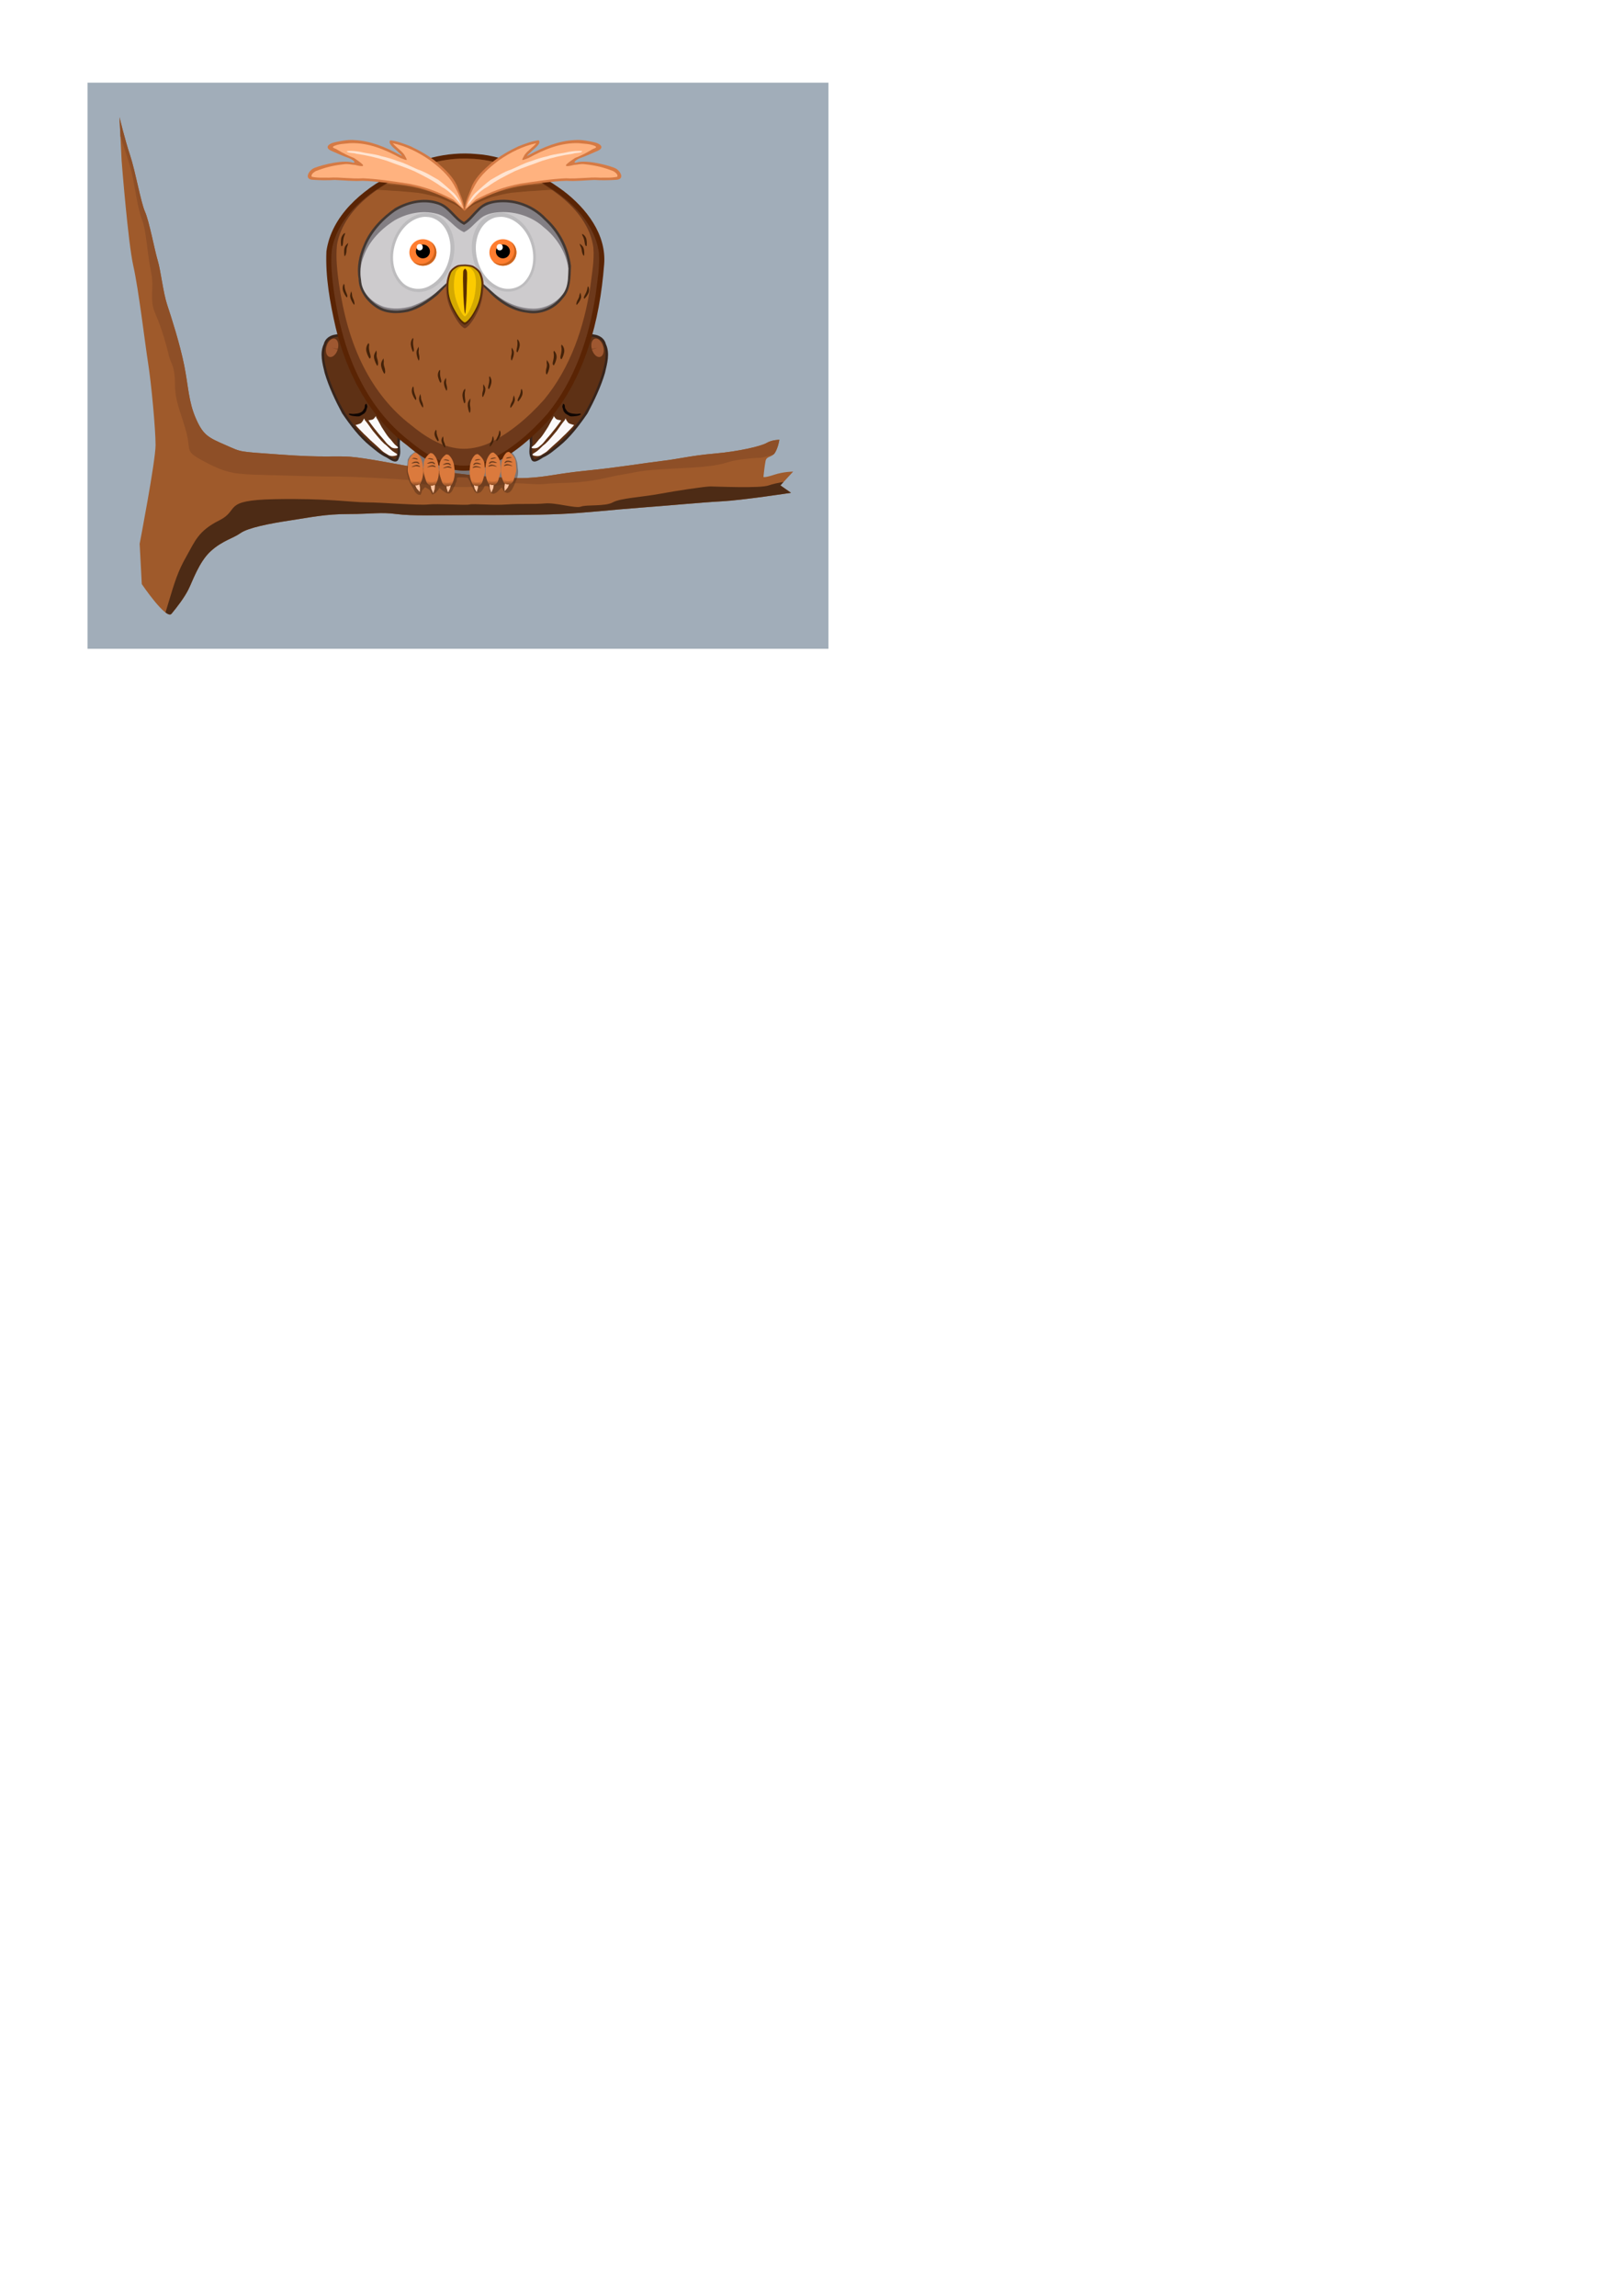 <?xml version="1.0" encoding="UTF-8" standalone="no"?>
<!-- Created with Inkscape (http://www.inkscape.org/) -->

<svg
   width="210mm"
   height="297mm"
   viewBox="0 0 210 297"
   version="1.1"
   id="svg5"
   xml:space="preserve"
   inkscape:version="1.2.1 (9c6d41e410, 2022-07-14)"
   sodipodi:docname="owl.svg"
   xmlns:inkscape="http://www.inkscape.org/namespaces/inkscape"
   xmlns:sodipodi="http://sodipodi.sourceforge.net/DTD/sodipodi-0.dtd"
   xmlns:xlink="http://www.w3.org/1999/xlink"
   xmlns="http://www.w3.org/2000/svg"
   xmlns:svg="http://www.w3.org/2000/svg"><sodipodi:namedview
     id="namedview7"
     pagecolor="#ffffff"
     bordercolor="#666666"
     borderopacity="1.0"
     inkscape:showpageshadow="2"
     inkscape:pageopacity="0.0"
     inkscape:pagecheckerboard="0"
     inkscape:deskcolor="#d1d1d1"
     inkscape:document-units="mm"
     showgrid="false"
     inkscape:zoom="0.59465219"
     inkscape:cx="359.87423"
     inkscape:cy="306.06126"
     inkscape:window-width="2560"
     inkscape:window-height="1377"
     inkscape:window-x="1272"
     inkscape:window-y="-8"
     inkscape:window-maximized="1"
     inkscape:current-layer="g2782" /><defs
     id="defs2"><linearGradient
       inkscape:collect="always"
       id="linearGradient37012"><stop
         style="stop-color:#db7a3d;stop-opacity:0.381"
         offset="0"
         id="stop37008" /><stop
         style="stop-color:#49250f;stop-opacity:1;"
         offset="1"
         id="stop37010" /></linearGradient><inkscape:path-effect
       effect="mirror_symmetry"
       start_point="89.099,47.33"
       end_point="89.099,60.734"
       center_point="89.099,54.032"
       id="path-effect3839"
       is_visible="true"
       lpeversion="1.2"
       lpesatellites=""
       mode="free"
       discard_orig_path="false"
       fuse_paths="false"
       oposite_fuse="false"
       split_items="false"
       split_open="false"
       link_styles="false" /><inkscape:path-effect
       effect="mirror_symmetry"
       start_point="89.099,33.37"
       end_point="89.099,57.197"
       center_point="89.099,45.283"
       id="path-effect1776"
       is_visible="true"
       lpeversion="1.2"
       lpesatellites=""
       mode="free"
       discard_orig_path="false"
       fuse_paths="false"
       oposite_fuse="false"
       split_items="false"
       split_open="false"
       link_styles="false" /><inkscape:path-effect
       effect="mirror_symmetry"
       start_point="89.321,24.249"
       end_point="88.876,90.656"
       center_point="89.099,57.453"
       id="path-effect1695"
       is_visible="true"
       lpeversion="1.2"
       lpesatellites=""
       mode="free"
       discard_orig_path="false"
       fuse_paths="false"
       oposite_fuse="false"
       split_items="false"
       split_open="false"
       link_styles="false" /><filter
       inkscape:collect="always"
       style="color-interpolation-filters:sRGB"
       id="filter2794"
       x="-0.173"
       y="-0.165"
       width="1.346"
       height="1.331"><feGaussianBlur
         inkscape:collect="always"
         stdDeviation="0.092"
         id="feGaussianBlur2796" /></filter><filter
       inkscape:collect="always"
       style="color-interpolation-filters:sRGB"
       id="filter2798"
       x="-0.053"
       y="-0.053"
       width="1.105"
       height="1.107"><feGaussianBlur
         inkscape:collect="always"
         stdDeviation="0.065"
         id="feGaussianBlur2800" /></filter><filter
       inkscape:collect="always"
       style="color-interpolation-filters:sRGB"
       id="filter13267"
       x="-0.033"
       y="-0.032"
       width="1.066"
       height="1.065"><feGaussianBlur
         inkscape:collect="always"
         stdDeviation="0.068"
         id="feGaussianBlur13269" /></filter><filter
       inkscape:collect="always"
       style="color-interpolation-filters:sRGB"
       id="filter13271"
       x="-0.022"
       y="-0.018"
       width="1.045"
       height="1.036"><feGaussianBlur
         inkscape:collect="always"
         stdDeviation="0.112"
         id="feGaussianBlur13273" /></filter><filter
       inkscape:collect="always"
       style="color-interpolation-filters:sRGB"
       id="filter19169"
       x="-0.012"
       y="-0.012"
       width="1.024"
       height="1.025"><feGaussianBlur
         inkscape:collect="always"
         stdDeviation="0.029"
         id="feGaussianBlur19171" /></filter><filter
       inkscape:collect="always"
       style="color-interpolation-filters:sRGB"
       id="filter3440"
       x="-0.204"
       y="-0.063"
       width="1.408"
       height="1.125"><feGaussianBlur
         inkscape:collect="always"
         stdDeviation="0.074"
         id="feGaussianBlur3442" /></filter><filter
       inkscape:collect="always"
       style="color-interpolation-filters:sRGB"
       id="filter3440-6"
       x="-0.208"
       y="-0.063"
       width="1.416"
       height="1.125"><feGaussianBlur
         inkscape:collect="always"
         stdDeviation="0.074"
         id="feGaussianBlur3442-8" /></filter><filter
       inkscape:collect="always"
       style="color-interpolation-filters:sRGB"
       id="filter7159"
       x="-0.148"
       y="-0.022"
       width="1.296"
       height="1.044"><feGaussianBlur
         inkscape:collect="always"
         stdDeviation="0.089"
         id="feGaussianBlur7161" /></filter><filter
       inkscape:collect="always"
       style="color-interpolation-filters:sRGB"
       id="filter12070"
       x="-0.028"
       y="-0.017"
       width="1.055"
       height="1.033"><feGaussianBlur
         inkscape:collect="always"
         stdDeviation="0.086"
         id="feGaussianBlur12072" /></filter><filter
       inkscape:collect="always"
       style="color-interpolation-filters:sRGB"
       id="filter12074"
       x="-0.032"
       y="-0.014"
       width="1.064"
       height="1.028"><feGaussianBlur
         inkscape:collect="always"
         stdDeviation="0.062"
         id="feGaussianBlur12076" /></filter><filter
       inkscape:collect="always"
       style="color-interpolation-filters:sRGB"
       id="filter12078"
       x="-0.012"
       y="-0.007"
       width="1.024"
       height="1.014"><feGaussianBlur
         inkscape:collect="always"
         stdDeviation="0.035"
         id="feGaussianBlur12080" /></filter><filter
       inkscape:collect="always"
       style="color-interpolation-filters:sRGB"
       id="filter12082"
       x="-0.041"
       y="-0.024"
       width="1.082"
       height="1.048"><feGaussianBlur
         inkscape:collect="always"
         stdDeviation="0.134"
         id="feGaussianBlur12084" /></filter><filter
       inkscape:collect="always"
       style="color-interpolation-filters:sRGB"
       id="filter13156"
       x="-0.04"
       y="-0.147"
       width="1.08"
       height="1.295"><feGaussianBlur
         inkscape:collect="always"
         stdDeviation="0.336"
         id="feGaussianBlur13158" /></filter><filter
       inkscape:collect="always"
       style="color-interpolation-filters:sRGB"
       id="filter17171"
       x="-0.031"
       y="-0.066"
       width="1.063"
       height="1.132"><feGaussianBlur
         inkscape:collect="always"
         stdDeviation="0.315"
         id="feGaussianBlur17173" /></filter><filter
       inkscape:collect="always"
       style="color-interpolation-filters:sRGB"
       id="filter17175"
       x="-0.021"
       y="-0.048"
       width="1.041"
       height="1.096"><feGaussianBlur
         inkscape:collect="always"
         stdDeviation="0.274"
         id="feGaussianBlur17177" /></filter><filter
       inkscape:collect="always"
       style="color-interpolation-filters:sRGB"
       id="filter17179"
       x="-0.014"
       y="-0.03"
       width="1.028"
       height="1.061"><feGaussianBlur
         inkscape:collect="always"
         stdDeviation="0.189"
         id="feGaussianBlur17181" /></filter><filter
       inkscape:collect="always"
       style="color-interpolation-filters:sRGB"
       id="filter27448"
       x="-0.022"
       y="-0.013"
       width="1.045"
       height="1.027"><feGaussianBlur
         inkscape:collect="always"
         stdDeviation="0.144"
         id="feGaussianBlur27450" /></filter><filter
       inkscape:collect="always"
       style="color-interpolation-filters:sRGB"
       id="filter27452"
       x="-0.021"
       y="-0.031"
       width="1.042"
       height="1.061"><feGaussianBlur
         inkscape:collect="always"
         stdDeviation="0.034"
         id="feGaussianBlur27454" /></filter><filter
       inkscape:collect="always"
       style="color-interpolation-filters:sRGB"
       id="filter27456"
       x="-0.037"
       y="-0.034"
       width="1.074"
       height="1.068"><feGaussianBlur
         inkscape:collect="always"
         stdDeviation="0.096"
         id="feGaussianBlur27458" /></filter><filter
       inkscape:collect="always"
       style="color-interpolation-filters:sRGB"
       id="filter27460"
       x="-0.032"
       y="-0.035"
       width="1.063"
       height="1.07"><feGaussianBlur
         inkscape:collect="always"
         stdDeviation="0.115"
         id="feGaussianBlur27462" /></filter><filter
       inkscape:collect="always"
       style="color-interpolation-filters:sRGB"
       id="filter29237"
       x="-0.027"
       y="-0.024"
       width="1.055"
       height="1.048"><feGaussianBlur
         inkscape:collect="always"
         stdDeviation="0.642"
         id="feGaussianBlur29239" /></filter><filter
       inkscape:collect="always"
       style="color-interpolation-filters:sRGB"
       id="filter32858"
       x="-0.008"
       y="-0.037"
       width="1.016"
       height="1.073"><feGaussianBlur
         inkscape:collect="always"
         stdDeviation="0.424"
         id="feGaussianBlur32860" /></filter><filter
       inkscape:collect="always"
       style="color-interpolation-filters:sRGB"
       id="filter32862"
       x="-0.007"
       y="-0.013"
       width="1.015"
       height="1.026"><feGaussianBlur
         inkscape:collect="always"
         stdDeviation="0.424"
         id="feGaussianBlur32864" /></filter><filter
       inkscape:collect="always"
       style="color-interpolation-filters:sRGB"
       id="filter32866"
       x="-0.005"
       y="-0.007"
       width="1.01"
       height="1.013"><feGaussianBlur
         inkscape:collect="always"
         stdDeviation="0.287"
         id="feGaussianBlur32868" /></filter><filter
       inkscape:collect="always"
       style="color-interpolation-filters:sRGB"
       id="filter33828"
       x="-0.087"
       y="-0.362"
       width="1.174"
       height="1.725"><feGaussianBlur
         inkscape:collect="always"
         stdDeviation="0.047"
         id="feGaussianBlur33830" /></filter><filter
       inkscape:collect="always"
       style="color-interpolation-filters:sRGB"
       id="filter33832"
       x="-0.066"
       y="-0.218"
       width="1.132"
       height="1.436"><feGaussianBlur
         inkscape:collect="always"
         stdDeviation="0.047"
         id="feGaussianBlur33834" /></filter><filter
       inkscape:collect="always"
       style="color-interpolation-filters:sRGB"
       id="filter33836"
       x="-0.063"
       y="-0.248"
       width="1.126"
       height="1.497"><feGaussianBlur
         inkscape:collect="always"
         stdDeviation="0.047"
         id="feGaussianBlur33838" /></filter><linearGradient
       inkscape:collect="always"
       xlink:href="#linearGradient37012"
       id="linearGradient37014"
       x1="78.671"
       y1="92.436"
       x2="78.698"
       y2="94.077"
       gradientUnits="userSpaceOnUse" /><filter
       inkscape:collect="always"
       style="color-interpolation-filters:sRGB"
       id="filter39038"
       x="-0.03"
       y="-0.054"
       width="1.06"
       height="1.108"><feGaussianBlur
         inkscape:collect="always"
         stdDeviation="0.033"
         id="feGaussianBlur39040" /></filter><filter
       inkscape:collect="always"
       style="color-interpolation-filters:sRGB"
       id="filter39042"
       x="-0.062"
       y="-0.03"
       width="1.125"
       height="1.059"><feGaussianBlur
         inkscape:collect="always"
         stdDeviation="0.084"
         id="feGaussianBlur39044" /></filter><filter
       inkscape:collect="always"
       style="color-interpolation-filters:sRGB"
       id="filter43017"
       x="-0.304"
       y="-0.173"
       width="1.608"
       height="1.346"><feGaussianBlur
         inkscape:collect="always"
         stdDeviation="0.129"
         id="feGaussianBlur43019" /></filter><linearGradient
       inkscape:collect="always"
       xlink:href="#linearGradient37012"
       id="linearGradient43044"
       gradientUnits="userSpaceOnUse"
       x1="78.671"
       y1="92.436"
       x2="78.698"
       y2="94.077" /><linearGradient
       inkscape:collect="always"
       xlink:href="#linearGradient37012"
       id="linearGradient43060"
       gradientUnits="userSpaceOnUse"
       x1="78.671"
       y1="92.436"
       x2="78.698"
       y2="94.077" /><linearGradient
       inkscape:collect="always"
       xlink:href="#linearGradient37012"
       id="linearGradient44308"
       gradientUnits="userSpaceOnUse"
       x1="78.671"
       y1="92.436"
       x2="78.698"
       y2="94.077" /><linearGradient
       inkscape:collect="always"
       xlink:href="#linearGradient37012"
       id="linearGradient44310"
       gradientUnits="userSpaceOnUse"
       x1="78.671"
       y1="92.436"
       x2="78.698"
       y2="94.077" /><linearGradient
       inkscape:collect="always"
       xlink:href="#linearGradient37012"
       id="linearGradient44312"
       gradientUnits="userSpaceOnUse"
       x1="78.671"
       y1="92.436"
       x2="78.698"
       y2="94.077" /><filter
       inkscape:collect="always"
       style="color-interpolation-filters:sRGB"
       id="filter44314"
       x="-0.015"
       y="-0.033"
       width="1.029"
       height="1.065"><feGaussianBlur
         inkscape:collect="always"
         stdDeviation="0.141"
         id="feGaussianBlur44316" /></filter><filter
       inkscape:collect="always"
       style="color-interpolation-filters:sRGB"
       id="filter44458"
       x="-0.015"
       y="-0.009"
       width="1.031"
       height="1.019"><feGaussianBlur
         inkscape:collect="always"
         stdDeviation="0.016"
         id="feGaussianBlur44460" /></filter><filter
       inkscape:collect="always"
       style="color-interpolation-filters:sRGB"
       id="filter44462"
       x="-0.018"
       y="-0.011"
       width="1.035"
       height="1.022"><feGaussianBlur
         inkscape:collect="always"
         stdDeviation="0.018"
         id="feGaussianBlur44464" /></filter><filter
       inkscape:collect="always"
       style="color-interpolation-filters:sRGB"
       id="filter44468"
       x="-0.027"
       y="-0.016"
       width="1.054"
       height="1.032"><feGaussianBlur
         inkscape:collect="always"
         stdDeviation="0.172"
         id="feGaussianBlur44466" /></filter></defs><g
     inkscape:label="Layer 1"
     inkscape:groupmode="layer"
     id="layer1"><g
       id="g2782"
       style="display:inline"
       inkscape:label="Owl"
       transform="matrix(0.617,0,0,0.617,5.168,5.005)"><rect
         style="opacity:1;fill:#a1adb9;fill-opacity:1;stroke-width:0.8"
         id="rect44522"
         width="118.611"
         height="90.61"
         x="11.326"
         y="10.697"
         transform="matrix(1.31,0,0,1.31,-4.86,-4.791)" /><g
         id="g32873"><path
           style="display:inline;opacity:1;fill:#9f5a2b;fill-opacity:1;stroke-width:0.8;filter:url(#filter32866)"
           d="m 16.685,16.463 c 0,0 1.112,4.672 2.225,8.009 1.112,3.337 2.225,9.789 3.115,11.791 0.89,2.002 2.002,8.009 2.67,10.234 0.667,2.225 1.112,6.674 2.002,9.344 0.89,2.67 2.67,8.231 3.56,12.681 0.89,4.449 0.89,7.564 2.447,11.123 1.557,3.56 2.67,4.004 6.229,5.562 3.56,1.557 2.447,1.335 11.568,2.002 9.121,0.667 11.123,0.222 14.46,0.445 3.337,0.222 10.901,1.78 13.793,2.225 2.892,0.445 4.672,0.667 7.564,1.112 2.892,0.445 11.346,1.335 15.795,1.112 4.449,-0.222 6.007,-0.89 12.681,-1.557 6.674,-0.667 11.791,-1.557 15.573,-2.002 3.782,-0.445 6.007,-1.112 11.123,-1.557 5.117,-0.445 9.789,-1.557 10.901,-2.225 1.112,-0.667 2.67,-0.667 2.67,-0.667 0,0 -0.222,1.557 -0.89,2.67 -0.667,1.112 -1.78,0.667 -2.002,1.78 -0.222,1.112 -0.445,3.337 -0.445,3.337 0,0 0.222,0.222 2.225,-0.445 2.002,-0.667 4.004,-0.667 4.004,-0.667 l -2.67,2.892 2.225,1.557 c 0,0 -10.234,1.557 -14.46,1.78 -4.227,0.222 -11.123,0.89 -17.13,1.335 -6.007,0.445 -11.568,1.112 -16.908,1.335 -5.339,0.222 -12.236,0.222 -18.91,0.222 -6.674,0 -12.013,0.222 -15.35,-0.222 -3.337,-0.445 -5.117,0 -10.011,0 -4.894,0 -7.786,0.667 -12.236,1.335 -4.449,0.667 -8.899,1.557 -10.456,2.67 -1.557,1.112 -3.782,1.557 -6.229,3.782 -2.447,2.225 -3.782,6.229 -4.672,8.009 -0.89,1.78 -2.447,3.782 -3.56,5.117 -1.112,1.335 -6.229,-6.229 -6.229,-6.229 l -0.445,-8.454 c 0,0 3.337,-17.353 3.337,-20.69 0,-3.337 -0.89,-12.903 -1.557,-17.13 -0.667,-4.227 -2.002,-15.573 -3.115,-20.467 -1.112,-4.894 -2.447,-22.024 -2.447,-22.024 z"
           id="path30236" /><path
           id="path30238"
           style="opacity:1;fill:#4d2b15;fill-opacity:1;stroke-width:0.8;filter:url(#filter32858)"
           d="m 155.943,92.945 c -1.137,0.187 -2.344,0.429 -3.107,0.715 -1.78,0.667 -11.124,0.223 -12.236,0.223 -1.112,0 -7.119,0.89 -10.678,1.557 -3.559,0.667 -8.231,0.89 -9.789,1.78 -1.557,0.89 -5.562,0.445 -6.674,0.89 -1.112,0.445 -5.339,-0.89 -7.564,-0.667 -2.225,0.222 -5.117,-2.6e-4 -8.009,0.222 -2.892,0.222 -6.897,-0.222 -7.787,0 -0.89,0.222 -6.674,-0.222 -8.676,0 -2.002,0.222 -9.789,-0.445 -12.903,-0.445 -3.115,0 -8.231,-0.89 -19.355,-0.667 -11.123,0.222 -7.119,2.225 -11.568,4.449 -4.449,2.225 -5.116,4.449 -6.896,7.564 -1.78,3.115 -2.447,5.339 -3.782,9.789 l -0.585,1.952 c 0.548,0.409 1.004,0.571 1.253,0.272 1.112,-1.335 2.67,-3.337 3.56,-5.117 0.89,-1.78 2.224,-5.784 4.672,-8.009 2.447,-2.225 4.672,-2.669 6.229,-3.782 1.557,-1.112 6.007,-2.002 10.456,-2.67 4.449,-0.667 7.342,-1.335 12.236,-1.335 4.894,0 6.674,-0.445 10.011,0 3.337,0.445 8.676,0.222 15.35,0.222 6.674,0 13.571,2.58e-4 18.91,-0.222 5.339,-0.222 10.901,-0.89 16.907,-1.335 6.007,-0.445 12.903,-1.112 17.13,-1.335 4.227,-0.222 14.461,-1.78 14.461,-1.78 l -2.225,-1.558 z" /><path
           id="path30927"
           style="opacity:1;fill:#8e4f27;fill-opacity:1;stroke-width:0.8;filter:url(#filter32862)"
           d="m 16.685,16.463 0.194,3.977 c 0.969,2.949 2.003,6.167 2.313,7.405 0.629,2.517 1.259,7.708 2.202,10.068 0.944,2.36 1.101,7.237 1.888,10.855 0.787,3.618 -0.472,5.82 0.944,8.966 1.416,3.146 2.517,7.393 2.832,8.809 0.315,1.416 1.258,2.045 1.258,5.821 0,3.775 1.258,5.978 2.36,10.068 1.101,4.09 -0.472,3.933 3.618,6.135 4.09,2.202 5.978,2.674 10.382,2.831 4.405,0.157 5.663,0.157 11.169,0.315 5.506,0.157 4.562,3.02e-4 9.439,0.158 4.877,0.157 9.596,0.472 11.641,0.629 2.045,0.157 0.944,0.787 6.292,1.259 5.349,0.472 7.079,0.157 10.382,0.157 3.303,0 2.989,-0.944 8.023,-0.629 5.034,0.315 2.674,2.11e-4 8.652,-0.157 5.978,-0.157 8.809,-1.259 11.798,-1.731 2.989,-0.472 3.303,-0.786 8.023,-1.101 4.719,-0.315 7.708,-0.315 11.012,-0.787 3.304,-0.472 2.832,-0.943 6.922,-1.415 4.09,-0.472 2.202,0.157 5.82,-0.944 0.006,-0.002 0.01,-0.004 0.015,-0.005 0.108,-0.104 0.213,-0.224 0.307,-0.381 0.667,-1.112 0.89,-2.67 0.89,-2.67 0,0 -1.557,2.54e-4 -2.67,0.668 -1.112,0.667 -5.784,1.78 -10.901,2.225 -5.117,0.445 -7.341,1.112 -11.123,1.557 -3.782,0.445 -8.899,1.335 -15.573,2.002 -6.674,0.667 -8.232,1.335 -12.681,1.558 C 97.664,92.325 89.21,91.435 86.318,90.99 83.426,90.545 81.646,90.323 78.754,89.878 75.862,89.433 68.298,87.875 64.961,87.653 61.624,87.43 59.621,87.875 50.5,87.208 41.379,86.54 42.491,86.763 38.932,85.206 35.372,83.648 34.26,83.203 32.703,79.644 31.146,76.084 31.146,72.97 30.256,68.52 29.366,64.071 27.586,58.509 26.696,55.839 25.806,53.17 25.362,48.721 24.694,46.496 24.027,44.271 22.914,38.265 22.024,36.262 21.135,34.26 20.022,27.808 18.91,24.471 17.798,21.134 16.685,16.463 16.685,16.463 Z" /></g><path
         style="display:inline;opacity:0.64;fill:#432613;fill-opacity:1;stroke-width:0.8;filter:url(#filter44314)"
         d="m 77.141,88.237 c 0,0 -0.25,2.392 -0.195,2.697 0.056,0.306 0.417,1.585 0.528,1.919 0.111,0.334 0.25,0.473 0.501,0.945 0.25,0.473 0.306,0.473 0.528,0.945 0.222,0.473 0.362,0.528 0.612,0.723 0.25,0.195 0.445,0.195 0.64,0.167 0.195,-0.028 0.056,-0.083 0.222,-0.362 0.167,-0.278 -0.056,-0.362 0.25,-0.64 0.306,-0.278 0.473,-0.695 0.667,-0.528 0.195,0.167 0.612,0.278 0.89,0.612 0.278,0.334 0.278,0.723 0.473,0.806 0.195,0.083 0.139,0.028 0.556,-0.195 0.417,-0.222 0.445,-0.501 0.64,-0.64 0.195,-0.139 0.139,-0.667 0.473,-0.389 0.334,0.278 0.25,0.278 0.751,0.612 0.501,0.334 0.584,0.417 0.918,0.445 0.334,0.028 0.417,-0.028 0.695,-0.334 0.278,-0.306 0.389,-0.806 0.612,-1.14 0.222,-0.334 0.222,-0.362 0.222,-0.362 0,0 -0.139,0.028 0.167,-0.528 0.306,-0.556 -0.195,-1.029 0.612,-1.029 0.806,0 1.112,0.028 1.418,0.056 0.306,0.028 0.334,-0.083 0.528,0.278 0.195,0.362 0.362,0.417 0.473,0.973 0.111,0.556 0.417,0.806 0.64,1.335 0.222,0.528 0.445,0.556 0.612,0.667 0.167,0.111 0.556,-0.056 0.779,-0.167 0.222,-0.111 0.612,-0.723 0.695,-0.834 0.083,-0.111 0.111,-0.556 0.389,-0.528 0.278,0.028 0.584,-0.111 0.723,0.334 0.139,0.445 0.222,0.918 0.334,1.112 0.111,0.195 0.556,0.222 0.556,0.222 h 0.222 c 0,0 0.195,-0.139 0.362,-0.195 0.167,-0.056 0.362,-0.278 0.612,-0.528 0.25,-0.25 0.584,-0.612 0.584,-0.612 0,0 0.389,0.695 0.473,0.834 0.083,0.139 0.64,0.362 0.751,0.334 0.111,-0.028 0.389,-0.056 0.695,-0.389 0.306,-0.334 0.584,-0.973 0.723,-1.279 0.139,-0.306 0.528,-1.251 0.612,-1.474 0.083,-0.222 0.278,-1.057 0.167,-1.724 -0.111,-0.667 -0.083,-1.279 -0.222,-1.724 -0.139,-0.445 -0.278,-0.834 -0.556,-1.251 -0.278,-0.417 -0.723,-0.973 -1.251,-1.307 -0.528,-0.334 -0.918,-0.501 -2.169,-0.612 -1.251,-0.111 -3.504,-0.083 -4.978,-0.139 -1.474,-0.056 -4.477,-0.083 -5.256,-0.083 -0.779,0 -2.03,0.083 -2.92,0.111 -0.89,0.028 -2.03,0.362 -2.614,0.501 -0.584,0.139 -1.724,0.806 -1.724,0.806 l -0.945,0.751 z"
         id="path43064"
         sodipodi:nodetypes="csssssssssssssssssscssssssssssssccsscsssssscsssssssccc" /><g
         id="g27470"
         style="display:inline"><path
           style="display:inline;opacity:1;fill:#38251c;fill-opacity:1;stroke-width:0.8"
           d="m 65.962,63.626 c -0.896,-1.199 -2.434,-1.943 -3.933,-1.601 -1.118,0.125 -2.223,0.81 -2.486,1.963 -0.934,1.949 -0.293,4.15 0.176,6.132 0.883,2.945 2.205,5.735 3.654,8.44 1.638,2.404 3.624,5.025 5.842,6.814 1.104,0.89 2.165,1.851 3.476,2.437 0.816,0.498 2.204,1.605 2.591,0.075 0.598,-1.137 0.021,-2.427 0.227,-3.635 0.079,-1.717 -0.666,-3.332 -1.177,-4.938 -0.96,-2.607 -1.962,-5.211 -3.134,-7.726 l -5.236,-7.962 z"
           id="path17374"
           sodipodi:nodetypes="sccccsccccccs" /><path
           id="path17380"
           style="display:inline;opacity:1;mix-blend-mode:normal;fill:#5e3115;fill-opacity:1;stroke-width:0.8;filter:url(#filter44468)"
           d="m 62.621,62.477 c -1.125,0.04 -2.412,0.582 -2.631,1.813 -0.857,1.99 -0.121,4.191 0.393,6.17 0.925,2.838 2.167,5.583 3.672,8.157 1.904,2.807 4.111,5.449 6.869,7.456 0.976,0.809 2.138,1.333 3.22,1.975 0.553,0.359 0.644,-0.379 0.801,-0.73 0.22,-1.146 -0.127,-2.316 0.039,-3.471 -0.163,-2.147 -1.129,-4.127 -1.817,-6.141 C 72.341,75.645 71.584,73.472 70.511,71.504 68.765,68.898 67.105,66.228 65.305,63.663 64.631,62.919 63.639,62.421 62.621,62.477 Z" /><path
           style="opacity:1;mix-blend-mode:normal;fill:#9f5831;fill-opacity:1;stroke-width:0.8;filter:url(#filter44458)"
           id="path17435"
           transform="rotate(16.559)"
           sodipodi:type="arc"
           sodipodi:cx="77.202354"
           sodipodi:cy="44.660667"
           sodipodi:rx="1.2189384"
           sodipodi:ry="1.9838903"
           sodipodi:start="0"
           sodipodi:end="6.2430616"
           sodipodi:arc-type="slice"
           d="m 78.421,44.661 a 1.219,1.984 0 0 1 -1.207,1.984 1.219,1.984 0 0 1 -1.231,-1.944 1.219,1.984 0 0 1 1.182,-2.023 1.219,1.984 0 0 1 1.255,1.903 l -1.218,0.08 z" /><path
           style="opacity:1;fill:#0f0603;fill-opacity:1;stroke-width:0.8;filter:url(#filter27452)"
           d="m 68.087,77.401 c -0.09,0.232 -0.265,0.415 -0.384,0.631 -0.216,0.279 -0.564,0.407 -0.891,0.505 -0.299,0.088 -0.612,0.081 -0.918,0.124 -0.293,0.037 -0.585,-0.014 -0.876,-0.047 -0.178,-0.064 -0.325,0.147 -0.131,0.244 0.296,0.175 0.641,0.242 0.98,0.274 0.371,0.034 0.748,0.105 1.12,0.038 0.211,-0.068 0.389,-0.222 0.589,-0.32 0.228,-0.145 0.493,-0.264 0.637,-0.505 0.114,-0.165 0.238,-0.332 0.26,-0.538 0.037,-0.268 0.229,-0.517 0.159,-0.798 -0.046,-0.15 -0.088,-0.414 -0.219,-0.464 -0.223,0.081 -0.282,0.336 -0.289,0.547 -0.009,0.103 -0.013,0.208 -0.037,0.309 z"
           id="path17502"
           sodipodi:nodetypes="ccccccccccccccc" /><path
           style="opacity:1;fill:#faf7f8;fill-opacity:1;stroke-width:0.816;filter:url(#filter27460)"
           d="m 66.188,81.01 c 0.546,0.668 1.186,1.25 1.774,1.878 0.608,0.537 1.144,1.147 1.762,1.673 0.688,0.607 1.368,1.222 2.029,1.857 0.396,0.372 0.901,0.591 1.344,0.9 0.499,0.281 1.12,0.22 1.65,0.065 0.522,-0.245 -0.303,-0.529 -0.496,-0.705 -0.767,-0.466 -1.282,-1.233 -2.023,-1.731 -0.868,-0.799 -1.577,-1.751 -2.351,-2.638 -0.567,-0.737 -1.053,-1.534 -1.66,-2.241 -0.186,-0.092 -0.176,-0.725 -0.312,-0.276 -0.226,0.38 -0.437,0.846 -0.911,0.962 -0.261,0.107 -0.538,0.165 -0.806,0.254 z"
           id="path17504" /><path
           style="opacity:1;fill:#fbfafb;fill-opacity:1;stroke-width:0.642;filter:url(#filter27456)"
           d="m 68.887,80.015 c 0.36,0.575 0.8,1.095 1.197,1.644 0.421,0.48 0.779,1.011 1.209,1.484 0.477,0.543 0.946,1.092 1.399,1.654 0.273,0.331 0.646,0.554 0.962,0.84 0.364,0.271 0.857,0.29 1.291,0.227 0.436,-0.134 -0.183,-0.442 -0.316,-0.599 -0.553,-0.442 -0.879,-1.093 -1.408,-1.556 -0.598,-0.71 -1.055,-1.524 -1.57,-2.293 -0.368,-0.631 -0.666,-1.301 -1.069,-1.912 -0.137,-0.09 -0.062,-0.58 -0.216,-0.247 -0.211,0.251 -0.403,0.581 -0.759,0.633 -0.236,0.065 -0.479,0.081 -0.719,0.125 z"
           id="path17506" /></g><g
         id="g27484"
         transform="matrix(-1,0,0,1,178.202,0)"
         style="display:inline"><path
           style="display:inline;opacity:1;fill:#38251c;fill-opacity:1;stroke-width:0.8"
           d="m 65.962,63.626 c -0.896,-1.199 -2.434,-1.943 -3.933,-1.601 -1.118,0.125 -2.223,0.81 -2.486,1.963 -0.934,1.949 -0.293,4.15 0.176,6.132 0.883,2.945 2.205,5.735 3.654,8.44 1.638,2.404 3.624,5.025 5.842,6.814 1.104,0.89 2.165,1.851 3.476,2.437 0.816,0.498 2.204,1.605 2.591,0.075 0.598,-1.137 0.021,-2.427 0.227,-3.635 0.079,-1.717 -0.666,-3.332 -1.177,-4.938 -0.96,-2.607 -1.962,-5.211 -3.134,-7.726 l -5.236,-7.962 z"
           id="path27472"
           sodipodi:nodetypes="sccccsccccccs" /><path
           id="path27474"
           style="display:inline;opacity:1;fill:#5e3115;fill-opacity:1;stroke-width:0.8;filter:url(#filter27448)"
           d="m 62.621,62.477 c -1.125,0.04 -2.412,0.582 -2.631,1.813 -0.857,1.99 -0.121,4.191 0.393,6.17 0.925,2.838 2.167,5.583 3.672,8.157 1.904,2.807 4.111,5.449 6.869,7.456 0.976,0.809 2.138,1.333 3.22,1.975 0.553,0.359 0.644,-0.379 0.801,-0.73 0.22,-1.146 -0.127,-2.316 0.039,-3.471 -0.163,-2.147 -1.129,-4.127 -1.817,-6.141 C 72.341,75.645 71.584,73.472 70.511,71.504 68.765,68.898 67.105,66.228 65.305,63.663 64.631,62.919 63.639,62.421 62.621,62.477 Z" /><path
           style="opacity:1;mix-blend-mode:normal;fill:#9f5831;fill-opacity:1;stroke-width:0.8;filter:url(#filter44462)"
           id="path27476"
           transform="rotate(16.559)"
           sodipodi:type="arc"
           sodipodi:cx="77.202354"
           sodipodi:cy="44.660667"
           sodipodi:rx="1.2189384"
           sodipodi:ry="1.9838903"
           sodipodi:start="0"
           sodipodi:end="6.2430616"
           sodipodi:arc-type="slice"
           d="m 78.421,44.661 a 1.219,1.984 0 0 1 -1.207,1.984 1.219,1.984 0 0 1 -1.231,-1.944 1.219,1.984 0 0 1 1.182,-2.023 1.219,1.984 0 0 1 1.255,1.903 l -1.218,0.08 z" /><path
           style="opacity:1;fill:#0f0603;fill-opacity:1;stroke-width:0.8;filter:url(#filter27452)"
           d="m 68.087,77.401 c -0.09,0.232 -0.265,0.415 -0.384,0.631 -0.216,0.279 -0.564,0.407 -0.891,0.505 -0.299,0.088 -0.612,0.081 -0.918,0.124 -0.293,0.037 -0.585,-0.014 -0.876,-0.047 -0.178,-0.064 -0.325,0.147 -0.131,0.244 0.296,0.175 0.641,0.242 0.98,0.274 0.371,0.034 0.748,0.105 1.12,0.038 0.211,-0.068 0.389,-0.222 0.589,-0.32 0.228,-0.145 0.493,-0.264 0.637,-0.505 0.114,-0.165 0.238,-0.332 0.26,-0.538 0.037,-0.268 0.229,-0.517 0.159,-0.798 -0.046,-0.15 -0.088,-0.414 -0.219,-0.464 -0.223,0.081 -0.282,0.336 -0.289,0.547 -0.009,0.103 -0.013,0.208 -0.037,0.309 z"
           id="path27478"
           sodipodi:nodetypes="ccccccccccccccc" /><path
           style="opacity:1;fill:#faf7f8;fill-opacity:1;stroke-width:0.816;filter:url(#filter27460)"
           d="m 66.188,81.01 c 0.546,0.668 1.186,1.25 1.774,1.878 0.608,0.537 1.144,1.147 1.762,1.673 0.688,0.607 1.368,1.222 2.029,1.857 0.396,0.372 0.901,0.591 1.344,0.9 0.499,0.281 1.12,0.22 1.65,0.065 0.522,-0.245 -0.303,-0.529 -0.496,-0.705 -0.767,-0.466 -1.282,-1.233 -2.023,-1.731 -0.868,-0.799 -1.577,-1.751 -2.351,-2.638 -0.567,-0.737 -1.053,-1.534 -1.66,-2.241 -0.186,-0.092 -0.176,-0.725 -0.312,-0.276 -0.226,0.38 -0.437,0.846 -0.911,0.962 -0.261,0.107 -0.538,0.165 -0.806,0.254 z"
           id="path27480" /><path
           style="opacity:1;fill:#fbfafb;fill-opacity:1;stroke-width:0.642;filter:url(#filter27456)"
           d="m 68.887,80.015 c 0.36,0.575 0.8,1.095 1.197,1.644 0.421,0.48 0.779,1.011 1.209,1.484 0.477,0.543 0.946,1.092 1.399,1.654 0.273,0.331 0.646,0.554 0.962,0.84 0.364,0.271 0.857,0.29 1.291,0.227 0.436,-0.134 -0.183,-0.442 -0.316,-0.599 -0.553,-0.442 -0.879,-1.093 -1.408,-1.556 -0.598,-0.71 -1.055,-1.524 -1.57,-2.293 -0.368,-0.631 -0.666,-1.301 -1.069,-1.912 -0.137,-0.09 -0.062,-0.58 -0.216,-0.247 -0.211,0.251 -0.403,0.581 -0.759,0.633 -0.236,0.065 -0.479,0.081 -0.719,0.125 z"
           id="path27482" /></g><g
         id="g19284"><path
           style="opacity:1;fill:#5a2404;fill-opacity:1;stroke:none;stroke-width:0.265px;stroke-linecap:butt;stroke-linejoin:miter;stroke-opacity:1"
           d="m 93.225,89.936 c 5.149,-1.998 9.441,-5.734 13.224,-9.666 7.86,-9.046 10.962,-21.192 11.866,-32.895 0.542,-6.346 -3.752,-11.814 -8.526,-15.461 -5.406,-3.883 -11.555,-7.294 -18.331,-7.736 -6.17,-0.568 -12.391,1.105 -17.66,4.302 -6.34,3.317 -12.654,8.634 -13.723,16.107 -0.234,5.378 0.75,10.76 1.944,15.989 2.288,9.497 7.041,18.749 14.991,24.706 4.071,3.527 9.574,6.418 15.08,4.884 0.378,-0.076 0.756,-0.154 1.135,-0.229 z"
           id="path1646"
           sodipodi:nodetypes="ssssssssssssssscssssssssssssssscs"
           class="UnoptimicedTransforms" /><path
           id="path1769"
           style="opacity:1;fill:#6d391b;fill-opacity:1;stroke:none;stroke-width:0.265px;stroke-linecap:butt;stroke-linejoin:miter;stroke-opacity:1"
           class="UnoptimicedTransforms"
           d="m 88.006,25.148 c -4.988,0.191 -9.817,1.888 -14.074,4.443 -4.438,2.459 -8.739,5.649 -11.175,10.215 -0.758,1.434 -1.308,2.963 -1.544,4.451 -0.3,2.879 0.044,5.783 0.412,8.64 0.969,6.466 2.522,12.852 5.525,18.696 2.459,4.856 5.87,9.262 10.179,12.616 3.061,2.564 6.607,4.903 10.688,5.274 2.083,0.169 4.162,-0.268 6.062,-1.046 4.794,-2.28 8.872,-5.847 12.357,-9.806 5.783,-7.099 8.76,-16.106 10.102,-25.019 0.359,-2.875 0.898,-5.771 0.683,-8.677 -0.578,-4.637 -3.643,-8.546 -7.158,-11.433 -3.254,-2.587 -6.866,-4.742 -10.696,-6.359 -2.681,-1.069 -5.382,-1.754 -8.293,-1.946 -1.022,-0.062 -2.045,-0.082 -3.068,-0.05 z" /><path
           id="path28683"
           style="opacity:1;mix-blend-mode:normal;fill:#9f5a2b;fill-opacity:1;stroke:none;stroke-width:0.265px;stroke-linecap:butt;stroke-linejoin:miter;stroke-opacity:1;filter:url(#filter29237)"
           class="UnoptimicedTransforms"
           d="m 88.006,25.148 c -4.988,0.191 -9.817,1.888 -14.074,4.443 -4.438,2.459 -8.739,5.649 -11.175,10.215 -0.758,1.434 -1.308,2.963 -1.544,4.451 -0.3,2.879 0.044,5.783 0.412,8.64 0.969,6.466 2.522,12.852 5.525,18.696 2.459,4.856 5.87,9.262 10.179,12.616 3.061,2.564 6.607,4.903 10.688,5.274 2.083,0.169 4.162,-0.268 6.062,-1.046 4.794,-2.28 8.872,-5.847 12.357,-9.806 5.783,-7.099 8.76,-16.106 10.102,-25.019 0.359,-2.875 0.898,-5.771 0.683,-8.677 -0.578,-4.637 -3.643,-8.546 -7.158,-11.433 -3.254,-2.587 -6.866,-4.742 -10.696,-6.359 -2.681,-1.069 -5.382,-1.754 -8.293,-1.946 -1.022,-0.062 -2.045,-0.082 -3.068,-0.05 z"
           transform="matrix(0.96,0,0,0.945,3.532,1.389)" /></g><g
         id="g2792"
         transform="translate(-0.079,0.393)"
         style="display:inline"><path
           style="opacity:1;fill:#423833;fill-opacity:1;stroke:none;stroke-width:0.265px;stroke-linecap:butt;stroke-linejoin:miter;stroke-opacity:1"
           d="m 83.497,53.304 c -1.835,1.531 -3.901,2.939 -6.222,3.568 -2.284,0.474 -4.81,0.471 -6.783,-0.934 -1.991,-1.34 -3.566,-3.527 -3.586,-6 -0.413,-2.434 0.078,-4.882 1.07,-7.114 1.285,-3.188 3.802,-5.763 6.587,-7.693 2.863,-1.651 6.657,-2.411 9.706,-1.021 1.988,0.906 3.126,3.11 4.729,3.915 1.437,-0.807 2.941,-3.626 5.143,-4.215 4.281,-1.24 9.18,0.228 12.17,3.514 2.839,2.545 4.656,6.162 5.13,9.929 -0.096,2.352 0.005,5.012 -1.743,6.848 -1.713,2.265 -4.675,3.501 -7.482,2.968 -3.269,-0.356 -6.151,-2.366 -8.34,-4.73 -1.656,-1.466 -3.058,-3.217 -4.824,-4.553 -1.88,1.81 -3.787,3.597 -5.556,5.518 z"
           id="path1774"
           sodipodi:nodetypes="ssssssscssssssss"
           class="UnoptimicedTransforms" /><path
           id="path1778"
           style="opacity:1;fill:#837f84;fill-opacity:1;stroke:none;stroke-width:0.265px;stroke-linecap:butt;stroke-linejoin:miter;stroke-opacity:1"
           class="UnoptimicedTransforms"
           d="m 96.611,33.922 c -1.629,0.083 -3.343,0.508 -4.456,1.786 -1.042,0.981 -1.866,2.221 -3.138,2.935 -2.228,-1.064 -3.305,-3.74 -5.801,-4.363 -2.93,-0.867 -6.175,-0.083 -8.701,1.533 -2.945,2.082 -5.418,4.962 -6.526,8.436 -0.691,1.88 -0.857,3.948 -0.544,5.863 0.143,2.776 2.294,5.16 4.809,6.138 1.889,0.59 3.855,0.457 5.709,-0.15 2.109,-0.819 4.063,-2.097 5.656,-3.7 1.739,-1.833 3.583,-3.562 5.402,-5.315 2.073,1.568 3.767,3.559 5.656,5.33 2.206,2.279 5.118,4.036 8.344,4.226 2.559,0.222 5.064,-1.131 6.538,-3.188 1.384,-1.767 1.27,-4.151 1.336,-6.27 -0.483,-3.726 -2.377,-7.217 -5.175,-9.714 -2.339,-2.421 -5.752,-3.734 -9.109,-3.547 z" /><path
           id="path1781"
           style="opacity:1;fill:#cdcbcd;fill-opacity:1;stroke:none;stroke-width:0.28px;stroke-linecap:butt;stroke-linejoin:miter;stroke-opacity:1"
           class="UnoptimicedTransforms"
           d="m 96.611,33.922 c -1.629,0.083 -3.343,0.508 -4.456,1.786 -1.042,0.981 -1.866,2.221 -3.138,2.935 -2.228,-1.064 -3.305,-3.74 -5.801,-4.363 -2.93,-0.867 -6.175,-0.083 -8.701,1.533 -2.945,2.082 -5.418,4.962 -6.526,8.436 -0.691,1.88 -0.857,3.948 -0.544,5.863 0.143,2.776 2.294,5.16 4.809,6.138 1.889,0.59 3.855,0.457 5.709,-0.15 2.109,-0.819 4.063,-2.097 5.656,-3.7 1.739,-1.833 3.583,-3.562 5.402,-5.315 2.073,1.568 3.767,3.559 5.656,5.33 2.206,2.279 5.118,4.036 8.344,4.226 2.559,0.222 5.064,-1.131 6.538,-3.188 1.384,-1.767 1.27,-4.151 1.336,-6.27 -0.483,-3.726 -2.377,-7.217 -5.175,-9.714 -2.339,-2.421 -5.752,-3.734 -9.109,-3.547 z"
           transform="matrix(1,0,0,0.89,0,5.786)" /><g
           id="g19180"><ellipse
             style="opacity:1;fill:#bdbcbe;fill-opacity:1;stroke:none;stroke-width:0.465;stroke-linecap:round;stroke-linejoin:round;stroke-dashoffset:5.216"
             id="path1835"
             cx="87.552"
             cy="31.599"
             rx="6.6"
             ry="8.387"
             transform="matrix(0.988,0.154,-0.197,0.98,0,0)" /><path
             id="ellipse1993"
             style="opacity:1;fill:#ffffff;fill-opacity:1;stroke:none;stroke-width:0.465;stroke-linecap:round;stroke-linejoin:round;stroke-dashoffset:5.216;filter:url(#filter13271)"
             d="m 80.728,36.959 c -2.815,0.186 -5.042,2.563 -5.957,5.081 -1.133,2.944 -0.85,6.581 1.422,8.789 1.433,1.352 3.758,1.633 5.552,0.622 2.83,-1.487 4.346,-4.739 4.418,-7.755 0.071,-2.612 -1.094,-5.507 -3.674,-6.47 -0.555,-0.233 -1.162,-0.24 -1.762,-0.268 z" /><ellipse
             style="opacity:1;fill:#ff7d2f;fill-opacity:1;stroke:none;stroke-width:0.465;stroke-linecap:round;stroke-linejoin:round;stroke-dashoffset:5.216;filter:url(#filter19169)"
             id="path2774"
             cx="80.39"
             cy="44.433"
             rx="2.836"
             ry="2.781" /><path
             id="ellipse15499"
             style="opacity:1;fill:#cd641d;fill-opacity:1;stroke:none;stroke-width:0.465;stroke-linecap:round;stroke-linejoin:round;stroke-dashoffset:5.216;filter:url(#filter13267)"
             d="m 82.046,42.175 a 2.836,2.781 0 0 1 0.735,1.868 2.836,2.781 0 0 1 -2.837,2.781 2.836,2.781 0 0 1 -1.658,-0.527 2.836,2.781 0 0 0 2.103,0.916 2.836,2.781 0 0 0 2.837,-2.781 2.836,2.781 0 0 0 -1.18,-2.258 z" /><ellipse
             style="opacity:1;fill:#000000;fill-opacity:1;stroke:none;stroke-width:0.465;stroke-linecap:round;stroke-linejoin:round;stroke-dashoffset:5.216;filter:url(#filter2798)"
             id="ellipse2776"
             cx="80.39"
             cy="44.216"
             rx="1.475"
             ry="1.449" /><ellipse
             style="opacity:1;fill:#ffffff;fill-opacity:1;stroke:none;stroke-width:0.465;stroke-linecap:round;stroke-linejoin:round;stroke-dashoffset:5.216;filter:url(#filter2794)"
             id="ellipse2778"
             cx="79.723"
             cy="43.326"
             rx="0.64"
             ry="0.671" /></g><g
           id="g19226"><ellipse
             style="opacity:1;fill:#bdbcbe;fill-opacity:1;stroke:none;stroke-width:0.465;stroke-linecap:round;stroke-linejoin:round;stroke-dashoffset:5.216"
             id="ellipse19214"
             cx="-86.797"
             cy="58.919"
             rx="6.6"
             ry="8.387"
             transform="matrix(-0.988,0.154,0.197,0.98,0,0)" /><path
             id="path19216"
             style="opacity:1;fill:#ffffff;fill-opacity:1;stroke:none;stroke-width:0.465;stroke-linecap:round;stroke-linejoin:round;stroke-dashoffset:5.216;filter:url(#filter13271)"
             d="m 97.01,36.959 c -2.815,0.186 -5.042,2.563 -5.957,5.081 -1.133,2.944 -0.85,6.581 1.422,8.789 1.433,1.352 3.758,1.633 5.552,0.622 2.83,-1.487 4.346,-4.739 4.418,-7.755 0.071,-2.612 -1.094,-5.507 -3.674,-6.47 -0.555,-0.233 -1.162,-0.24 -1.762,-0.268 z"
             transform="matrix(-1,0,0,1,193.936,0)" /><ellipse
             style="opacity:1;fill:#ff7d2f;fill-opacity:1;stroke:none;stroke-width:0.465;stroke-linecap:round;stroke-linejoin:round;stroke-dashoffset:5.216;filter:url(#filter19169)"
             id="ellipse19218"
             cx="97.17"
             cy="44.433"
             rx="2.836"
             ry="2.781" /><path
             id="path19220"
             style="opacity:1;fill:#cd641d;fill-opacity:1;stroke:none;stroke-width:0.465;stroke-linecap:round;stroke-linejoin:round;stroke-dashoffset:5.216;filter:url(#filter13267)"
             d="m 98.826,42.175 a 2.836,2.781 0 0 1 0.735,1.868 2.836,2.781 0 0 1 -2.837,2.781 2.836,2.781 0 0 1 -1.658,-0.527 2.836,2.781 0 0 0 2.103,0.916 2.836,2.781 0 0 0 2.837,-2.781 2.836,2.781 0 0 0 -1.18,-2.258 z" /><ellipse
             style="opacity:1;fill:#000000;fill-opacity:1;stroke:none;stroke-width:0.465;stroke-linecap:round;stroke-linejoin:round;stroke-dashoffset:5.216;filter:url(#filter2798)"
             id="ellipse19222"
             cx="97.17"
             cy="44.216"
             rx="1.475"
             ry="1.449" /><ellipse
             style="opacity:1;fill:#ffffff;fill-opacity:1;stroke:none;stroke-width:0.465;stroke-linecap:round;stroke-linejoin:round;stroke-dashoffset:5.216;filter:url(#filter2794)"
             id="ellipse19224"
             cx="96.502"
             cy="43.326"
             rx="0.64"
             ry="0.671" /></g></g><g
         id="g3662"><path
           style="fill:#442209;fill-opacity:1;stroke:none;stroke-width:0.265px;stroke-linecap:butt;stroke-linejoin:miter;stroke-opacity:1;filter:url(#filter3440-6)"
           d="m 64.642,42.808 c -0.53,0.507 -0.727,0.75 -0.82,1.357 -0.054,0.517 -0.035,1.006 0.065,1.466 0.247,-0.199 0.244,-0.34 0.358,-0.797 0.058,-0.345 0.014,-0.712 0.14,-1.124 0.202,-0.463 0.173,-0.487 0.258,-0.902 z"
           id="path19286-7"
           sodipodi:nodetypes="cccccc" /><path
           style="mix-blend-mode:normal;fill:#442209;fill-opacity:1;stroke:none;stroke-width:0.265px;stroke-linecap:butt;stroke-linejoin:miter;stroke-opacity:1;filter:url(#filter3440)"
           d="m 63.96,40.712 c -0.471,0.291 -0.767,0.868 -0.82,1.357 -0.054,0.517 -0.035,1.006 0.065,1.466 0.326,-0.022 0.323,-0.537 0.358,-0.797 0.019,-0.463 0.093,-0.889 0.219,-1.301 0.136,-0.302 0.237,-0.504 0.179,-0.725 z"
           id="path19286"
           sodipodi:nodetypes="cccccc" /><path
           style="fill:#442209;fill-opacity:1;stroke:none;stroke-width:0.265px;stroke-linecap:butt;stroke-linejoin:miter;stroke-opacity:1;filter:url(#filter3440-6)"
           d="m 65.81,52.931 c -0.53,0.507 -0.727,0.75 -0.82,1.357 -0.054,0.517 -0.035,1.006 0.065,1.466 0.247,-0.199 0.244,-0.34 0.358,-0.797 0.058,-0.345 0.014,-0.712 0.14,-1.124 0.202,-0.463 0.173,-0.487 0.258,-0.902 z"
           id="path3570"
           sodipodi:nodetypes="cccccc"
           transform="rotate(-27.005,65.6,54.039)" /><path
           style="mix-blend-mode:normal;fill:#442209;fill-opacity:1;stroke:none;stroke-width:0.265px;stroke-linecap:butt;stroke-linejoin:miter;stroke-opacity:1;filter:url(#filter3440)"
           d="m 65.128,50.834 c -0.471,0.291 -0.767,0.868 -0.82,1.357 -0.054,0.517 -0.035,1.006 0.065,1.466 0.326,-0.022 0.323,-0.537 0.358,-0.797 0.019,-0.463 0.093,-0.889 0.219,-1.301 0.136,-0.302 0.237,-0.504 0.179,-0.725 z"
           id="path3572"
           sodipodi:nodetypes="cccccc"
           transform="rotate(-27.005,65.6,54.039)" /><path
           style="fill:#442209;fill-opacity:1;stroke:none;stroke-width:0.265px;stroke-linecap:butt;stroke-linejoin:miter;stroke-opacity:1;filter:url(#filter3440-6)"
           d="m 65.81,52.931 c -0.53,0.507 -0.727,0.75 -0.82,1.357 -0.054,0.517 -0.035,1.006 0.065,1.466 0.247,-0.199 0.244,-0.34 0.358,-0.797 0.058,-0.345 0.014,-0.712 0.14,-1.124 0.202,-0.463 0.173,-0.487 0.258,-0.902 z"
           id="path3574"
           sodipodi:nodetypes="cccccc"
           transform="matrix(1.217,-0.365,0.398,1.061,-30.608,33.206)" /><path
           style="mix-blend-mode:normal;fill:#442209;fill-opacity:1;stroke:none;stroke-width:0.265px;stroke-linecap:butt;stroke-linejoin:miter;stroke-opacity:1;filter:url(#filter3440)"
           d="m 65.128,50.834 c -0.471,0.291 -0.767,0.868 -0.82,1.357 -0.054,0.517 -0.035,1.006 0.065,1.466 0.326,-0.022 0.323,-0.537 0.358,-0.797 0.019,-0.463 0.093,-0.889 0.219,-1.301 0.136,-0.302 0.237,-0.504 0.179,-0.725 z"
           id="path3576"
           sodipodi:nodetypes="cccccc"
           transform="matrix(1.217,-0.365,0.398,1.061,-30.571,33.653)" /><path
           style="fill:#442209;fill-opacity:1;stroke:none;stroke-width:0.265px;stroke-linecap:butt;stroke-linejoin:miter;stroke-opacity:1;filter:url(#filter3440-6)"
           d="m 65.81,52.931 c -0.53,0.507 -0.727,0.75 -0.82,1.357 -0.054,0.517 -0.035,1.006 0.065,1.466 0.247,-0.199 0.244,-0.34 0.358,-0.797 0.058,-0.345 0.014,-0.712 0.14,-1.124 0.202,-0.463 0.173,-0.487 0.258,-0.902 z"
           id="path3578"
           sodipodi:nodetypes="cccccc"
           transform="matrix(1.217,-0.365,0.398,1.061,-29.122,34.885)" /><path
           style="fill:#442209;fill-opacity:1;stroke:none;stroke-width:0.265px;stroke-linecap:butt;stroke-linejoin:miter;stroke-opacity:1;filter:url(#filter3440-6)"
           d="m 65.81,52.931 c -0.53,0.507 -0.727,0.75 -0.82,1.357 -0.054,0.517 -0.035,1.006 0.065,1.466 0.247,-0.199 0.244,-0.34 0.358,-0.797 0.058,-0.345 0.014,-0.712 0.14,-1.124 0.202,-0.463 0.173,-0.487 0.258,-0.902 z"
           id="path3580"
           sodipodi:nodetypes="cccccc"
           transform="rotate(-14.875,117.286,6.602)" /><path
           style="mix-blend-mode:normal;fill:#442209;fill-opacity:1;stroke:none;stroke-width:0.265px;stroke-linecap:butt;stroke-linejoin:miter;stroke-opacity:1;filter:url(#filter3440)"
           d="m 65.128,50.834 c -0.471,0.291 -0.767,0.868 -0.82,1.357 -0.054,0.517 -0.035,1.006 0.065,1.466 0.326,-0.022 0.323,-0.537 0.358,-0.797 0.019,-0.463 0.093,-0.889 0.219,-1.301 0.136,-0.302 0.237,-0.504 0.179,-0.725 z"
           id="path3582"
           sodipodi:nodetypes="cccccc"
           transform="rotate(-14.875,117.286,6.602)" /><path
           style="fill:#442209;fill-opacity:1;stroke:none;stroke-width:0.265px;stroke-linecap:butt;stroke-linejoin:miter;stroke-opacity:1;filter:url(#filter3440-6)"
           d="m 65.81,52.931 c -0.53,0.507 -0.727,0.75 -0.82,1.357 -0.054,0.517 -0.035,1.006 0.065,1.466 0.247,-0.199 0.244,-0.34 0.358,-0.797 0.058,-0.345 0.014,-0.712 0.14,-1.124 0.202,-0.463 0.173,-0.487 0.258,-0.902 z"
           id="path3584"
           sodipodi:nodetypes="cccccc"
           transform="rotate(-25.469,120.494,32.845)" /><path
           style="mix-blend-mode:normal;fill:#442209;fill-opacity:1;stroke:none;stroke-width:0.265px;stroke-linecap:butt;stroke-linejoin:miter;stroke-opacity:1;filter:url(#filter3440)"
           d="m 65.128,50.834 c -0.471,0.291 -0.767,0.868 -0.82,1.357 -0.054,0.517 -0.035,1.006 0.065,1.466 0.326,-0.022 0.323,-0.537 0.358,-0.797 0.019,-0.463 0.093,-0.889 0.219,-1.301 0.136,-0.302 0.237,-0.504 0.179,-0.725 z"
           id="path3586"
           sodipodi:nodetypes="cccccc"
           transform="rotate(-25.469,120.494,32.845)" /><path
           style="fill:#442209;fill-opacity:1;stroke:none;stroke-width:0.265px;stroke-linecap:butt;stroke-linejoin:miter;stroke-opacity:1;filter:url(#filter3440-6)"
           d="m 65.81,52.931 c -0.53,0.507 -0.727,0.75 -0.82,1.357 -0.054,0.517 -0.035,1.006 0.065,1.466 0.247,-0.199 0.244,-0.34 0.358,-0.797 0.058,-0.345 0.014,-0.712 0.14,-1.124 0.202,-0.463 0.173,-0.487 0.258,-0.902 z"
           id="path3588"
           sodipodi:nodetypes="cccccc"
           transform="matrix(0.953,-0.282,0.301,0.892,6.482,42.445)" /><path
           style="mix-blend-mode:normal;fill:#442209;fill-opacity:1;stroke:none;stroke-width:0.265px;stroke-linecap:butt;stroke-linejoin:miter;stroke-opacity:1;filter:url(#filter3440)"
           d="m 65.128,50.834 c -0.471,0.291 -0.767,0.868 -0.82,1.357 -0.054,0.517 -0.035,1.006 0.065,1.466 0.326,-0.022 0.323,-0.537 0.358,-0.797 0.019,-0.463 0.093,-0.889 0.219,-1.301 0.136,-0.302 0.237,-0.504 0.179,-0.725 z"
           id="path3590"
           sodipodi:nodetypes="cccccc"
           transform="matrix(0.953,-0.282,0.301,0.892,6.482,42.445)" /><path
           style="fill:#442209;fill-opacity:1;stroke:none;stroke-width:0.265px;stroke-linecap:butt;stroke-linejoin:miter;stroke-opacity:1;filter:url(#filter3440-6)"
           d="m 65.81,52.931 c -0.53,0.507 -0.727,0.75 -0.82,1.357 -0.054,0.517 -0.035,1.006 0.065,1.466 0.247,-0.199 0.244,-0.34 0.358,-0.797 0.058,-0.345 0.014,-0.712 0.14,-1.124 0.202,-0.463 0.173,-0.487 0.258,-0.902 z"
           id="path3592"
           sodipodi:nodetypes="cccccc"
           transform="matrix(0.918,-0.36,0.391,0.761,3.388,66.762)" /><path
           style="mix-blend-mode:normal;fill:#442209;fill-opacity:1;stroke:none;stroke-width:0.265px;stroke-linecap:butt;stroke-linejoin:miter;stroke-opacity:1;filter:url(#filter3440)"
           d="m 65.128,50.834 c -0.471,0.291 -0.767,0.868 -0.82,1.357 -0.054,0.517 -0.035,1.006 0.065,1.466 0.326,-0.022 0.323,-0.537 0.358,-0.797 0.019,-0.463 0.093,-0.889 0.219,-1.301 0.136,-0.302 0.237,-0.504 0.179,-0.725 z"
           id="path3594"
           sodipodi:nodetypes="cccccc"
           transform="matrix(0.918,-0.36,0.391,0.761,3.388,66.762)" /><path
           style="fill:#442209;fill-opacity:1;stroke:none;stroke-width:0.265px;stroke-linecap:butt;stroke-linejoin:miter;stroke-opacity:1;filter:url(#filter3440-6)"
           d="m 65.81,52.931 c -0.53,0.507 -0.727,0.75 -0.82,1.357 -0.054,0.517 -0.035,1.006 0.065,1.466 0.247,-0.199 0.244,-0.34 0.358,-0.797 0.058,-0.345 0.014,-0.712 0.14,-1.124 0.202,-0.463 0.173,-0.487 0.258,-0.902 z"
           id="path3596"
           sodipodi:nodetypes="cccccc"
           transform="matrix(0.977,-0.206,0.209,1.032,14.88,34.344)" /><path
           style="mix-blend-mode:normal;fill:#442209;fill-opacity:1;stroke:none;stroke-width:0.265px;stroke-linecap:butt;stroke-linejoin:miter;stroke-opacity:1;filter:url(#filter3440)"
           d="m 65.128,50.834 c -0.471,0.291 -0.767,0.868 -0.82,1.357 -0.054,0.517 -0.035,1.006 0.065,1.466 0.326,-0.022 0.323,-0.537 0.358,-0.797 0.019,-0.463 0.093,-0.889 0.219,-1.301 0.136,-0.302 0.237,-0.504 0.179,-0.725 z"
           id="path3598"
           sodipodi:nodetypes="cccccc"
           transform="matrix(0.977,-0.206,0.209,1.032,14.88,34.344)" /><path
           style="fill:#442209;fill-opacity:1;stroke:none;stroke-width:0.265px;stroke-linecap:butt;stroke-linejoin:miter;stroke-opacity:1;filter:url(#filter3440-6)"
           d="m 65.81,52.931 c -0.53,0.507 -0.727,0.75 -0.82,1.357 -0.054,0.517 -0.035,1.006 0.065,1.466 0.247,-0.199 0.244,-0.34 0.358,-0.797 0.058,-0.345 0.014,-0.712 0.14,-1.124 0.202,-0.463 0.173,-0.487 0.258,-0.902 z"
           id="path3600"
           sodipodi:nodetypes="cccccc"
           transform="matrix(-0.953,-0.282,-0.301,0.892,171.657,43.78)" /><path
           style="mix-blend-mode:normal;fill:#442209;fill-opacity:1;stroke:none;stroke-width:0.265px;stroke-linecap:butt;stroke-linejoin:miter;stroke-opacity:1;filter:url(#filter3440)"
           d="m 65.128,50.834 c -0.471,0.291 -0.767,0.868 -0.82,1.357 -0.054,0.517 -0.035,1.006 0.065,1.466 0.326,-0.022 0.323,-0.537 0.358,-0.797 0.019,-0.463 0.093,-0.889 0.219,-1.301 0.136,-0.302 0.237,-0.504 0.179,-0.725 z"
           id="path3602"
           sodipodi:nodetypes="cccccc"
           transform="matrix(-0.953,-0.282,-0.301,0.892,171.657,43.78)" /><path
           style="fill:#442209;fill-opacity:1;stroke:none;stroke-width:0.265px;stroke-linecap:butt;stroke-linejoin:miter;stroke-opacity:1;filter:url(#filter3440-6)"
           d="m 65.81,52.931 c -0.53,0.507 -0.727,0.75 -0.82,1.357 -0.054,0.517 -0.035,1.006 0.065,1.466 0.247,-0.199 0.244,-0.34 0.358,-0.797 0.058,-0.345 0.014,-0.712 0.14,-1.124 0.202,-0.463 0.173,-0.487 0.258,-0.902 z"
           id="path3604"
           sodipodi:nodetypes="cccccc"
           transform="matrix(-0.871,-0.48,-0.486,0.807,182.444,63.657)" /><path
           style="mix-blend-mode:normal;fill:#442209;fill-opacity:1;stroke:none;stroke-width:0.265px;stroke-linecap:butt;stroke-linejoin:miter;stroke-opacity:1;filter:url(#filter3440)"
           d="m 65.128,50.834 c -0.471,0.291 -0.767,0.868 -0.82,1.357 -0.054,0.517 -0.035,1.006 0.065,1.466 0.326,-0.022 0.323,-0.537 0.358,-0.797 0.019,-0.463 0.093,-0.889 0.219,-1.301 0.136,-0.302 0.237,-0.504 0.179,-0.725 z"
           id="path3606"
           sodipodi:nodetypes="cccccc"
           transform="matrix(-0.871,-0.48,-0.486,0.807,182.444,63.657)" /><path
           style="fill:#442209;fill-opacity:1;stroke:none;stroke-width:0.265px;stroke-linecap:butt;stroke-linejoin:miter;stroke-opacity:1;filter:url(#filter3440-6)"
           d="m 65.81,52.931 c -0.53,0.507 -0.727,0.75 -0.82,1.357 -0.054,0.517 -0.035,1.006 0.065,1.466 0.247,-0.199 0.244,-0.34 0.358,-0.797 0.058,-0.345 0.014,-0.712 0.14,-1.124 0.202,-0.463 0.173,-0.487 0.258,-0.902 z"
           id="path3608"
           sodipodi:nodetypes="cccccc"
           transform="matrix(-0.767,-0.409,-0.428,0.687,168.138,73.851)" /><path
           style="mix-blend-mode:normal;fill:#442209;fill-opacity:1;stroke:none;stroke-width:0.265px;stroke-linecap:butt;stroke-linejoin:miter;stroke-opacity:1;filter:url(#filter3440)"
           d="m 65.128,50.834 c -0.471,0.291 -0.767,0.868 -0.82,1.357 -0.054,0.517 -0.035,1.006 0.065,1.466 0.326,-0.022 0.323,-0.537 0.358,-0.797 0.019,-0.463 0.093,-0.889 0.219,-1.301 0.136,-0.302 0.237,-0.504 0.179,-0.725 z"
           id="path3610"
           sodipodi:nodetypes="cccccc"
           transform="matrix(-0.767,-0.409,-0.428,0.687,168.138,73.851)" /><path
           style="fill:#442209;fill-opacity:1;stroke:none;stroke-width:0.265px;stroke-linecap:butt;stroke-linejoin:miter;stroke-opacity:1;filter:url(#filter3440-6)"
           d="m 65.81,52.931 c -0.53,0.507 -0.727,0.75 -0.82,1.357 -0.054,0.517 -0.035,1.006 0.065,1.466 0.247,-0.199 0.244,-0.34 0.358,-0.797 0.058,-0.345 0.014,-0.712 0.14,-1.124 0.202,-0.463 0.173,-0.487 0.258,-0.902 z"
           id="path3612"
           sodipodi:nodetypes="cccccc"
           transform="matrix(-0.964,-0.243,-0.265,0.904,176.415,32.904)" /><path
           style="mix-blend-mode:normal;fill:#442209;fill-opacity:1;stroke:none;stroke-width:0.265px;stroke-linecap:butt;stroke-linejoin:miter;stroke-opacity:1;filter:url(#filter3440)"
           d="m 65.128,50.834 c -0.471,0.291 -0.767,0.868 -0.82,1.357 -0.054,0.517 -0.035,1.006 0.065,1.466 0.326,-0.022 0.323,-0.537 0.358,-0.797 0.019,-0.463 0.093,-0.889 0.219,-1.301 0.136,-0.302 0.237,-0.504 0.179,-0.725 z"
           id="path3614"
           sodipodi:nodetypes="cccccc"
           transform="matrix(-0.964,-0.243,-0.265,0.904,176.415,32.904)" /><path
           style="fill:#442209;fill-opacity:1;stroke:none;stroke-width:0.265px;stroke-linecap:butt;stroke-linejoin:miter;stroke-opacity:1;filter:url(#filter3440-6)"
           d="m 65.81,52.931 c -0.53,0.507 -0.727,0.75 -0.82,1.357 -0.054,0.517 -0.035,1.006 0.065,1.466 0.247,-0.199 0.244,-0.34 0.358,-0.797 0.058,-0.345 0.014,-0.712 0.14,-1.124 0.202,-0.463 0.173,-0.487 0.258,-0.902 z"
           id="path3616"
           sodipodi:nodetypes="cccccc"
           transform="matrix(-1.181,-0.273,-0.325,1.017,201.233,31.504)" /><path
           style="mix-blend-mode:normal;fill:#442209;fill-opacity:1;stroke:none;stroke-width:0.265px;stroke-linecap:butt;stroke-linejoin:miter;stroke-opacity:1;filter:url(#filter3440)"
           d="m 65.128,50.834 c -0.471,0.291 -0.767,0.868 -0.82,1.357 -0.054,0.517 -0.035,1.006 0.065,1.466 0.326,-0.022 0.323,-0.537 0.358,-0.797 0.019,-0.463 0.093,-0.889 0.219,-1.301 0.136,-0.302 0.237,-0.504 0.179,-0.725 z"
           id="path3618"
           sodipodi:nodetypes="cccccc"
           transform="matrix(-1.181,-0.273,-0.325,1.017,201.233,31.504)" /><path
           style="mix-blend-mode:normal;fill:#442209;fill-opacity:1;stroke:none;stroke-width:0.265px;stroke-linecap:butt;stroke-linejoin:miter;stroke-opacity:1;filter:url(#filter3440)"
           d="m 65.128,50.834 c -0.471,0.291 -0.767,0.868 -0.82,1.357 -0.054,0.517 -0.035,1.006 0.065,1.466 0.326,-0.022 0.323,-0.537 0.358,-0.797 0.019,-0.463 0.093,-0.889 0.219,-1.301 0.136,-0.302 0.237,-0.504 0.179,-0.725 z"
           id="path3620"
           sodipodi:nodetypes="cccccc"
           transform="matrix(-1.181,-0.273,-0.325,1.017,202.846,30.224)" /><path
           style="fill:#442209;fill-opacity:1;stroke:none;stroke-width:0.265px;stroke-linecap:butt;stroke-linejoin:miter;stroke-opacity:1;filter:url(#filter3440-6)"
           d="m 65.81,52.931 c -0.53,0.507 -0.727,0.75 -0.82,1.357 -0.054,0.517 -0.035,1.006 0.065,1.466 0.247,-0.199 0.244,-0.34 0.358,-0.797 0.058,-0.345 0.014,-0.712 0.14,-1.124 0.202,-0.463 0.173,-0.487 0.258,-0.902 z"
           id="path3622"
           sodipodi:nodetypes="cccccc"
           transform="matrix(-0.856,-0.505,-0.509,0.792,196.601,44.54)" /><path
           style="mix-blend-mode:normal;fill:#442209;fill-opacity:1;stroke:none;stroke-width:0.265px;stroke-linecap:butt;stroke-linejoin:miter;stroke-opacity:1;filter:url(#filter3440)"
           d="m 65.128,50.834 c -0.471,0.291 -0.767,0.868 -0.82,1.357 -0.054,0.517 -0.035,1.006 0.065,1.466 0.326,-0.022 0.323,-0.537 0.358,-0.797 0.019,-0.463 0.093,-0.889 0.219,-1.301 0.136,-0.302 0.237,-0.504 0.179,-0.725 z"
           id="path3624"
           sodipodi:nodetypes="cccccc"
           transform="matrix(-0.856,-0.505,-0.509,0.792,196.601,44.54)" /><path
           style="fill:#442209;fill-opacity:1;stroke:none;stroke-width:0.265px;stroke-linecap:butt;stroke-linejoin:miter;stroke-opacity:1;filter:url(#filter3440-6)"
           d="m 65.81,52.931 c -0.53,0.507 -0.727,0.75 -0.82,1.357 -0.054,0.517 -0.035,1.006 0.065,1.466 0.247,-0.199 0.244,-0.34 0.358,-0.797 0.058,-0.345 0.014,-0.712 0.14,-1.124 0.202,-0.463 0.173,-0.487 0.258,-0.902 z"
           id="path3626"
           sodipodi:nodetypes="cccccc"
           transform="matrix(-0.988,0.108,0.066,0.939,174.702,-13.843)" /><path
           style="mix-blend-mode:normal;fill:#442209;fill-opacity:1;stroke:none;stroke-width:0.265px;stroke-linecap:butt;stroke-linejoin:miter;stroke-opacity:1;filter:url(#filter3440)"
           d="m 65.128,50.834 c -0.471,0.291 -0.767,0.868 -0.82,1.357 -0.054,0.517 -0.035,1.006 0.065,1.466 0.326,-0.022 0.323,-0.537 0.358,-0.797 0.019,-0.463 0.093,-0.889 0.219,-1.301 0.136,-0.302 0.237,-0.504 0.179,-0.725 z"
           id="path3628"
           sodipodi:nodetypes="cccccc"
           transform="matrix(-0.988,0.108,0.066,0.939,174.702,-13.843)" /></g><g
         id="g12091"><path
           style="opacity:1;mix-blend-mode:normal;fill:#6f3b1e;fill-opacity:1;stroke-width:0.8;filter:url(#filter12082)"
           d="m 86.597,57.576 c -0.736,-1.361 -1.225,-2.752 -1.352,-4.287 -0.133,-1.594 -0.005,-2.728 0.521,-4.134 0.278,-0.741 1.141,-1.364 1.624,-1.581 0.553,-0.248 1.184,-0.184 1.774,-0.236 0.693,0.07 1.431,0.051 2.041,0.484 0.559,0.397 1.107,0.765 1.408,1.558 0.342,0.9 0.504,1.725 0.401,2.93 -0.143,1.673 -0.394,3.091 -1.049,4.542 -0.629,1.391 -1.841,3.511 -2.866,3.881 -0.952,-0.332 -1.941,-2.12 -2.502,-3.158 z"
           id="path3837"
           sodipodi:nodetypes="sssscsssscs" /><path
           style="opacity:1;mix-blend-mode:normal;fill:#532905;fill-opacity:1;stroke-width:0.753;filter:url(#filter12070)"
           d="m 86.722,57.069 c -0.699,-1.267 -1.164,-2.564 -1.285,-3.993 -0.126,-1.485 0.189,-3.215 0.551,-4.089 0.217,-0.523 0.916,-0.941 1.487,-1.234 0.511,-0.262 1.126,-0.172 1.686,-0.22 0.659,0.065 1.36,0.048 1.94,0.451 0.531,0.369 1.052,0.713 1.338,1.452 0.325,0.838 0.479,1.607 0.381,2.73 -0.136,1.559 -0.374,2.88 -0.997,4.231 -0.598,1.296 -1.75,3.271 -2.723,3.615 -0.905,-0.309 -1.844,-1.975 -2.378,-2.942 z"
           id="path9440"
           sodipodi:nodetypes="sssscsssscs" /><path
           style="opacity:1;mix-blend-mode:normal;fill:#d4a901;fill-opacity:1;stroke-width:0.708;filter:url(#filter12078)"
           d="m 86.883,56.719 c -0.652,-1.203 -1.086,-2.432 -1.199,-3.788 -0.118,-1.409 0.012,-2.525 0.495,-3.761 0.229,-0.586 0.874,-1.01 1.407,-1.289 0.476,-0.249 1.05,-0.163 1.573,-0.209 0.614,0.062 1.268,0.045 1.809,0.428 0.496,0.351 0.982,0.676 1.248,1.377 0.303,0.795 0.447,1.525 0.356,2.59 -0.127,1.479 -0.349,2.732 -0.93,4.014 -0.557,1.229 -1.632,3.103 -2.541,3.43 -0.844,-0.293 -1.721,-1.873 -2.218,-2.791 z"
           id="path3841"
           sodipodi:nodetypes="sssscsssscs" /><path
           style="opacity:1;mix-blend-mode:normal;fill:#fccb00;fill-opacity:1;stroke-width:0.546;filter:url(#filter12074)"
           d="m 87.634,55.758 c -0.434,-1.075 -0.722,-2.174 -0.797,-3.386 -0.078,-1.259 0.021,-2.362 0.342,-3.467 0.152,-0.524 0.568,-0.798 0.923,-1.046 0.317,-0.222 0.698,-0.146 1.046,-0.187 0.408,0.055 0.843,0.04 1.203,0.382 0.33,0.313 0.653,0.604 0.83,1.231 0.201,0.711 0.297,1.363 0.236,2.314 -0.085,1.322 -0.232,2.442 -0.619,3.587 -0.371,1.099 -1.085,2.773 -1.689,3.065 -0.561,-0.262 -1.144,-1.674 -1.475,-2.494 z"
           id="path3843"
           sodipodi:nodetypes="sssscsssscs"
           transform="matrix(1,0,0,0.987,0,0.745)" /><path
           style="opacity:1;mix-blend-mode:normal;fill:#5b2f00;fill-opacity:1;stroke-width:0.276;filter:url(#filter7159)"
           d="m 88.708,55.676 c -0.121,-0.99 -0.201,-2.002 -0.222,-3.119 -0.022,-1.16 -0.133,-2.005 -0.043,-3.023 0.063,-0.417 -0.196,-0.955 0.686,-1.306 0.936,0.369 0.665,1.16 0.704,1.6 0.056,0.655 -0.056,1.141 -0.073,2.018 -0.024,1.217 -0.065,2.249 -0.172,3.304 -0.103,1.012 -0.302,2.554 -0.47,2.823 -0.156,-0.241 -0.318,-1.542 -0.41,-2.298 z"
           id="path3845"
           sodipodi:nodetypes="sscccsscss"
           transform="matrix(0.603,0,0,0.977,35.405,1.094)" /></g><g
         id="g17187"><path
           id="path13153"
           style="display:inline;opacity:0.593;fill:#4e2208;fill-opacity:1;stroke:none;stroke-width:0.265px;stroke-linecap:butt;stroke-linejoin:miter;stroke-opacity:1;filter:url(#filter13156)"
           class="UnoptimicedTransforms"
           d="m 70.662,30.301 c -0.645,0.415 -1.28,0.853 -1.899,1.313 0.502,0.046 1.05,0.075 1.564,0.082 1.233,-0.014 2.604,0.122 3.87,0.201 1.704,0.064 3.148,0.256 5.049,0.417 1.41,0.194 2.598,0.523 3.98,0.861 1.279,0.482 2.709,1.054 3.927,1.67 0.582,0.32 1.049,0.838 1.696,0.917 -0.582,-0.453 -1.141,-0.939 -1.731,-1.381 -0.742,-0.358 -1.592,-0.792 -2.318,-1.188 -1.377,-0.571 -2.415,-0.954 -3.726,-1.329 -1.262,-0.351 -2.194,-0.58 -3.313,-0.775 -1.382,-0.289 -2.788,-0.405 -4.193,-0.508 -0.959,-0.184 -1.93,-0.249 -2.904,-0.281 z" /><path
           style="opacity:1;fill:#d57a44;fill-opacity:1;stroke-width:0.8;filter:url(#filter17179)"
           d="m 89.043,36.096 c -0.055,-1.903 -0.97,-3.541 -1.616,-5.364 -0.891,-1.884 -2.485,-3.323 -4.026,-4.677 -1.703,-1.434 -3.659,-2.535 -5.661,-3.486 -1.377,-0.538 -2.785,-1.078 -4.258,-1.266 -0.692,0.721 1.127,1.859 1.664,2.489 0.413,0.318 1.299,1.156 0.279,0.54 -2.94,-1.598 -6.127,-2.929 -9.514,-3.072 -1.389,-0.146 -3.217,0.284 -4.105,0.469 -1.181,0.246 -2.252,1.078 -0.713,1.774 1.015,0.459 2.486,1.107 3.669,1.526 1.024,0.363 1.92,1.318 0.334,0.831 -2.643,-0.403 -7.19,1.003 -7.769,1.348 -0.998,0.54 -1.968,2.275 -0.108,2.386 1.526,0.091 3.055,0.134 4.583,0.028 1.945,0.071 3.886,0.305 5.835,0.176 2.953,0.097 5.886,0.521 8.818,0.867 3.632,0.506 7.095,1.86 10.332,3.54 0.831,0.527 1.496,1.27 2.254,1.892 z"
           id="path13078"
           sodipodi:nodetypes="sccccsccsssscsscssss" /><path
           id="path13080"
           style="opacity:1;fill:#ffb27f;fill-opacity:1;stroke-width:0.8;filter:url(#filter17175)"
           d="m 65.09,21.912 c -1.26,0.143 -2.297,0.095 -3.464,0.612 -0.59,0.363 0.424,0.508 0.655,0.702 1.288,0.79 2.376,1.327 3.587,1.787 1.015,0.721 3.6,2.315 0.207,1.456 -0.831,-0.047 -1.494,-0.279 -2.262,-0.148 -2.434,0.267 -4.026,0.684 -6.007,1.46 -0.398,0.259 -0.997,0.656 -0.818,1.162 1.26,0.286 2.376,0.173 3.668,0.199 2.387,-0.149 4.723,0.299 7.108,0.128 3.304,0.154 6.316,0.648 9.586,1.131 3.405,0.652 6.247,1.695 9.291,3.336 0.262,0.141 2.239,2.211 2.149,1.808 -0.401,-1.818 -1.222,-3.52 -2.008,-4.927 -1.203,-2.105 -3.1,-3.714 -5.012,-5.154 -2.35,-1.612 -5.002,-2.973 -7.775,-3.537 0.721,0.885 1.746,1.483 2.42,2.406 0.742,1.335 0.811,1.308 -0.815,0.679 -3.302,-1.802 -6.686,-3.23 -10.507,-3.102 z"
           sodipodi:nodetypes="cccccccccccsccccccc" /><path
           style="opacity:1;fill:#ffe4d1;fill-opacity:1;stroke-width:0.8;filter:url(#filter17171)"
           d="M 88.404,34.955 C 88.027,33.946 87.3,32.769 86.466,32.083 85.515,31.249 84.589,30.377 83.578,29.618 82.159,28.832 80.796,27.92 79.238,27.425 c -1.388,-0.594 -2.719,-1.343 -4.183,-1.754 -1.114,-0.436 -2.261,-0.77 -3.43,-1.032 -1.412,-0.482 -2.914,-0.535 -4.356,-0.895 -0.958,-0.17 -1.945,-0.288 -2.914,-0.179 0.04,0.467 1.435,0.329 1.955,0.559 2.177,0.301 4.328,0.816 6.424,1.471 1.909,0.748 3.874,1.358 5.754,2.178 1.961,0.981 3.936,1.957 5.706,3.265 1.931,1.032 2.782,2.315 4.209,3.917 z"
           id="path13148"
           sodipodi:nodetypes="ccccccccccccc" /></g><g
         id="g17197"
         transform="matrix(-1,0,0,1,145.368,0)"><path
           id="path17189"
           style="display:inline;opacity:0.593;fill:#4e2208;fill-opacity:1;stroke:none;stroke-width:0.265px;stroke-linecap:butt;stroke-linejoin:miter;stroke-opacity:1;filter:url(#filter13156)"
           class="UnoptimicedTransforms"
           d="m 70.662,30.301 c -0.645,0.415 -1.28,0.853 -1.899,1.313 0.502,0.046 1.05,0.075 1.564,0.082 1.233,-0.014 2.604,0.122 3.87,0.201 1.704,0.064 3.148,0.256 5.049,0.417 1.41,0.194 2.598,0.523 3.98,0.861 1.279,0.482 2.709,1.054 3.927,1.67 0.582,0.32 1.049,0.838 1.696,0.917 -0.582,-0.453 -1.141,-0.939 -1.731,-1.381 -0.742,-0.358 -1.592,-0.792 -2.318,-1.188 -1.377,-0.571 -2.415,-0.954 -3.726,-1.329 -1.262,-0.351 -2.194,-0.58 -3.313,-0.775 -1.382,-0.289 -2.788,-0.405 -4.193,-0.508 -0.959,-0.184 -1.93,-0.249 -2.904,-0.281 z"
           transform="translate(-32.703)" /><path
           style="opacity:1;fill:#d57a44;fill-opacity:1;stroke-width:0.8;filter:url(#filter17179)"
           d="m 56.34,36.096 c -0.055,-1.903 -0.97,-3.541 -1.616,-5.364 -0.891,-1.884 -2.485,-3.323 -4.026,-4.677 -1.703,-1.434 -3.659,-2.535 -5.661,-3.486 -1.377,-0.538 -2.785,-1.078 -4.258,-1.266 -0.692,0.721 1.127,1.859 1.664,2.489 0.413,0.318 1.299,1.156 0.279,0.54 -2.94,-1.598 -6.127,-2.929 -9.514,-3.072 -1.389,-0.146 -3.217,0.284 -4.105,0.469 -1.181,0.246 -2.252,1.078 -0.713,1.774 1.015,0.459 2.486,1.107 3.669,1.526 1.024,0.363 1.92,1.318 0.334,0.831 -2.643,-0.403 -7.19,1.003 -7.769,1.348 -0.998,0.54 -1.968,2.275 -0.108,2.386 1.526,0.091 3.055,0.134 4.583,0.028 1.945,0.071 3.886,0.305 5.835,0.176 2.953,0.097 5.886,0.521 8.818,0.867 3.632,0.506 7.095,1.86 10.332,3.54 0.831,0.527 1.496,1.27 2.254,1.892 z"
           id="path17191"
           sodipodi:nodetypes="sccccsccsssscsscssss" /><path
           id="path17193"
           style="opacity:1;fill:#ffb27f;fill-opacity:1;stroke-width:0.8;filter:url(#filter17175)"
           d="m 32.387,21.912 c -1.26,0.143 -2.297,0.095 -3.464,0.612 -0.59,0.363 0.424,0.508 0.655,0.702 1.288,0.79 2.376,1.327 3.587,1.787 1.015,0.721 3.6,2.315 0.207,1.456 -0.831,-0.047 -1.494,-0.279 -2.262,-0.148 -2.434,0.267 -4.026,0.684 -6.007,1.46 -0.398,0.259 -0.997,0.656 -0.818,1.162 1.26,0.286 2.376,0.173 3.668,0.199 2.387,-0.149 4.723,0.299 7.108,0.128 3.304,0.154 6.316,0.648 9.586,1.131 3.405,0.652 6.247,1.695 9.291,3.336 0.262,0.141 2.239,2.211 2.149,1.808 -0.401,-1.818 -1.222,-3.52 -2.008,-4.927 -1.203,-2.105 -3.1,-3.714 -5.012,-5.154 -2.35,-1.612 -5.002,-2.973 -7.775,-3.537 0.721,0.885 1.746,1.483 2.42,2.406 0.742,1.335 0.811,1.308 -0.815,0.679 -3.302,-1.802 -6.686,-3.23 -10.507,-3.102 z"
           sodipodi:nodetypes="cccccccccccsccccccc" /><path
           style="opacity:1;fill:#ffe4d1;fill-opacity:1;stroke-width:0.8;filter:url(#filter17171)"
           d="M 55.701,34.955 C 55.324,33.946 54.597,32.769 53.763,32.083 52.812,31.249 51.886,30.377 50.875,29.618 49.456,28.832 48.093,27.92 46.535,27.425 c -1.388,-0.594 -2.719,-1.343 -4.183,-1.754 -1.114,-0.436 -2.261,-0.77 -3.43,-1.032 -1.412,-0.482 -2.914,-0.535 -4.356,-0.895 -0.958,-0.17 -1.945,-0.288 -2.914,-0.179 0.04,0.467 1.435,0.329 1.955,0.559 2.177,0.301 4.328,0.816 6.424,1.471 1.909,0.748 3.874,1.358 5.754,2.178 1.961,0.981 3.936,1.957 5.706,3.265 1.931,1.032 2.782,2.315 4.209,3.917 z"
           id="path17195"
           sodipodi:nodetypes="ccccccccccccc" /></g><g
         id="g44363"
         inkscape:label="g44363"
         style="display:inline"><g
           id="g44262"
           transform="translate(0.111,0.056)"><g
             id="g43028"
             transform="translate(-0.111)"><path
               style="opacity:0.998;fill:#ffc5a1;fill-opacity:1;stroke-width:0.8;filter:url(#filter43017)"
               d="m 78.698,93.187 c 0,0 -0.056,0.278 0.111,0.64 0.167,0.362 0.139,0.389 0.473,0.723 0.334,0.334 0.389,0.612 0.389,0.139 0,-0.473 0.083,-0.389 0,-0.779 -0.083,-0.389 -0.056,-0.501 -0.195,-0.667 -0.139,-0.167 -0.779,-0.056 -0.779,-0.056 z"
               id="path39046" /><path
               style="display:inline;opacity:1;fill:#db7a3d;fill-opacity:1;stroke-width:0.738;filter:url(#filter39042)"
               d="m 78.598,86.763 c -0.71,0.465 -1.441,1.434 -1.394,2.315 -0.04,0.695 -0.187,1.421 0.042,2.095 0.159,0.544 0.318,1.092 0.522,1.615 0.235,0.471 0.696,0.831 1.178,0.807 0.275,-0.036 0.549,-0.135 0.776,-0.321 0.686,-1.226 0.743,-2.477 0.571,-3.767 -0.074,-0.993 -0.515,-2.021 -1.149,-2.585 -0.178,-0.123 -0.376,-0.141 -0.547,-0.16 z"
               id="path33817"
               sodipodi:nodetypes="ccccccccc" /><path
               style="opacity:1;fill:#6c3c1d;fill-opacity:1;stroke-width:0.8;filter:url(#filter33836)"
               d="m 77.92,89.766 c 0.055,-0.082 0.148,-0.126 0.232,-0.173 0.22,-0.107 0.446,-0.205 0.686,-0.26 0.146,-0.033 0.302,-0.038 0.442,0.02 0.16,0.06 0.308,0.148 0.448,0.246 -0.02,0.205 -0.263,0.07 -0.431,0.03 -0.189,-0.034 -0.382,-0.07 -0.574,-0.043 -0.113,0.03 -0.225,0.061 -0.339,0.085 -0.154,0.034 -0.309,0.065 -0.464,0.095 z"
               id="path33822"
               sodipodi:nodetypes="scccccccss" /><path
               style="opacity:1;fill:#6c3c1d;fill-opacity:1;stroke-width:0.8;filter:url(#filter33828)"
               d="m 77.948,88.014 c 0.086,-0.015 0.168,-0.049 0.236,-0.104 0.087,-0.069 0.204,-0.064 0.309,-0.061 0.117,0.002 0.231,0.031 0.344,0.061 0.081,0.021 0.169,0.021 0.241,0.068 0.072,0.043 0.132,0.105 0.176,0.176 -0.154,0.02 -0.31,-0.005 -0.459,-0.045 -0.154,-0.035 -0.308,-0.068 -0.464,-0.094 -0.128,-1e-6 -0.256,-3e-6 -0.384,-4e-6 z"
               id="path33824" /><path
               style="opacity:1;fill:#6c3c1d;fill-opacity:1;stroke-width:0.8;filter:url(#filter33832)"
               d="m 77.864,88.96 c 0.19,-0.108 0.383,-0.214 0.585,-0.296 0.142,-0.058 0.296,-0.07 0.448,-0.065 0.14,-0.001 0.287,0.012 0.404,0.095 0.123,0.08 0.206,0.205 0.281,0.328 0.014,0.246 -0.335,-0.05 -0.486,-0.123 -0.134,-0.032 -0.273,-0.021 -0.409,-0.02 -0.303,0.053 -0.537,0.137 -0.824,0.082 z"
               id="path33826"
               sodipodi:nodetypes="scccccccs" /><path
               id="path35560"
               style="opacity:1;fill:url(#linearGradient37014);fill-opacity:1;stroke-width:0.8;filter:url(#filter39038)"
               d="m 77.537,92.138 c 0.071,0.219 0.147,0.437 0.23,0.65 0.235,0.471 0.696,0.831 1.178,0.807 0.275,-0.036 0.549,-0.135 0.776,-0.321 0.204,-0.364 0.351,-0.731 0.455,-1.1 -0.129,0.123 -0.291,0.258 -0.505,0.401 -0.584,0.389 -0.473,0.279 -0.973,0.279 -0.501,0 -0.612,-0.25 -0.89,-0.473 -0.069,-0.055 -0.164,-0.142 -0.271,-0.242 z" /></g><g
             id="g43042"
             transform="matrix(1.002,0,0,0.977,6.33,2.331)"><path
               style="opacity:0.998;fill:#ffc5a1;fill-opacity:1;stroke-width:0.8;filter:url(#filter43017)"
               d="m 78.698,93.187 c 0,0 -0.056,0.278 0.111,0.64 0.167,0.362 0.139,0.389 0.473,0.723 0.334,0.334 0.389,0.612 0.389,0.139 0,-0.473 0.083,-0.389 0,-0.779 -0.083,-0.389 -0.056,-0.501 -0.195,-0.667 -0.139,-0.167 -0.779,-0.056 -0.779,-0.056 z"
               id="path43030"
               transform="matrix(0.909,0.427,-0.406,0.909,45.132,-25.406)" /><path
               style="display:inline;opacity:1;fill:#db7a3d;fill-opacity:1;stroke-width:0.738;filter:url(#filter39042)"
               d="m 78.598,86.763 c -0.71,0.465 -1.441,1.434 -1.394,2.315 -0.04,0.695 -0.187,1.421 0.042,2.095 0.159,0.544 0.318,1.092 0.522,1.615 0.235,0.471 0.696,0.831 1.178,0.807 0.275,-0.036 0.549,-0.135 0.776,-0.321 0.686,-1.226 0.743,-2.477 0.571,-3.767 -0.074,-0.993 -0.515,-2.021 -1.149,-2.585 -0.178,-0.123 -0.376,-0.141 -0.547,-0.16 z"
               id="path43032"
               sodipodi:nodetypes="ccccccccc" /><path
               style="opacity:1;fill:#6c3c1d;fill-opacity:1;stroke-width:0.8;filter:url(#filter33836)"
               d="m 77.92,89.766 c 0.055,-0.082 0.148,-0.126 0.232,-0.173 0.22,-0.107 0.446,-0.205 0.686,-0.26 0.146,-0.033 0.302,-0.038 0.442,0.02 0.16,0.06 0.308,0.148 0.448,0.246 -0.02,0.205 -0.263,0.07 -0.431,0.03 -0.189,-0.034 -0.382,-0.07 -0.574,-0.043 -0.113,0.03 -0.225,0.061 -0.339,0.085 -0.154,0.034 -0.309,0.065 -0.464,0.095 z"
               id="path43034"
               sodipodi:nodetypes="scccccccss" /><path
               style="opacity:1;fill:#6c3c1d;fill-opacity:1;stroke-width:0.8;filter:url(#filter33828)"
               d="m 77.948,88.014 c 0.086,-0.015 0.168,-0.049 0.236,-0.104 0.087,-0.069 0.204,-0.064 0.309,-0.061 0.117,0.002 0.231,0.031 0.344,0.061 0.081,0.021 0.169,0.021 0.241,0.068 0.072,0.043 0.132,0.105 0.176,0.176 -0.154,0.02 -0.31,-0.005 -0.459,-0.045 -0.154,-0.035 -0.308,-0.068 -0.464,-0.094 -0.128,-1e-6 -0.256,-3e-6 -0.384,-4e-6 z"
               id="path43036" /><path
               style="opacity:1;fill:#6c3c1d;fill-opacity:1;stroke-width:0.8;filter:url(#filter33832)"
               d="m 77.864,88.96 c 0.19,-0.108 0.383,-0.214 0.585,-0.296 0.142,-0.058 0.296,-0.07 0.448,-0.065 0.14,-0.001 0.287,0.012 0.404,0.095 0.123,0.08 0.206,0.205 0.281,0.328 0.014,0.246 -0.335,-0.05 -0.486,-0.123 -0.134,-0.032 -0.273,-0.021 -0.409,-0.02 -0.303,0.053 -0.537,0.137 -0.824,0.082 z"
               id="path43038"
               sodipodi:nodetypes="scccccccs" /><path
               id="path43040"
               style="opacity:1;fill:url(#linearGradient43044);fill-opacity:1;stroke-width:0.8;filter:url(#filter39038)"
               d="m 77.537,92.138 c 0.071,0.219 0.147,0.437 0.23,0.65 0.235,0.471 0.696,0.831 1.178,0.807 0.275,-0.036 0.549,-0.135 0.776,-0.321 0.204,-0.364 0.351,-0.731 0.455,-1.1 -0.129,0.123 -0.291,0.258 -0.505,0.401 -0.584,0.389 -0.473,0.279 -0.973,0.279 -0.501,0 -0.612,-0.25 -0.89,-0.473 -0.069,-0.055 -0.164,-0.142 -0.271,-0.242 z" /></g><g
             id="g43058"
             transform="translate(3.17,0.056)"><path
               style="opacity:0.998;fill:#ffc5a1;fill-opacity:1;stroke-width:0.8;filter:url(#filter43017)"
               d="m 78.698,93.187 c 0,0 -0.056,0.278 0.111,0.64 0.167,0.362 0.139,0.389 0.473,0.723 0.334,0.334 0.389,0.612 0.389,0.139 0,-0.473 0.083,-0.389 0,-0.779 -0.083,-0.389 -0.056,-0.501 -0.195,-0.667 -0.139,-0.167 -0.779,-0.056 -0.779,-0.056 z"
               id="path43046"
               transform="matrix(0.965,0.28,-0.261,1.033,27.137,-25.211)" /><path
               style="display:inline;opacity:1;fill:#db7a3d;fill-opacity:1;stroke-width:0.738;filter:url(#filter39042)"
               d="m 78.598,86.763 c -0.71,0.465 -1.441,1.434 -1.394,2.315 -0.04,0.695 -0.187,1.421 0.042,2.095 0.159,0.544 0.318,1.092 0.522,1.615 0.235,0.471 0.696,0.831 1.178,0.807 0.275,-0.036 0.549,-0.135 0.776,-0.321 0.686,-1.226 0.743,-2.477 0.571,-3.767 -0.074,-0.993 -0.515,-2.021 -1.149,-2.585 -0.178,-0.123 -0.376,-0.141 -0.547,-0.16 z"
               id="path43048"
               sodipodi:nodetypes="ccccccccc" /><path
               style="opacity:1;fill:#6c3c1d;fill-opacity:1;stroke-width:0.8;filter:url(#filter33836)"
               d="m 77.92,89.766 c 0.055,-0.082 0.148,-0.126 0.232,-0.173 0.22,-0.107 0.446,-0.205 0.686,-0.26 0.146,-0.033 0.302,-0.038 0.442,0.02 0.16,0.06 0.308,0.148 0.448,0.246 -0.02,0.205 -0.263,0.07 -0.431,0.03 -0.189,-0.034 -0.382,-0.07 -0.574,-0.043 -0.113,0.03 -0.225,0.061 -0.339,0.085 -0.154,0.034 -0.309,0.065 -0.464,0.095 z"
               id="path43050"
               sodipodi:nodetypes="scccccccss" /><path
               style="opacity:1;fill:#6c3c1d;fill-opacity:1;stroke-width:0.8;filter:url(#filter33828)"
               d="m 77.948,88.014 c 0.086,-0.015 0.168,-0.049 0.236,-0.104 0.087,-0.069 0.204,-0.064 0.309,-0.061 0.117,0.002 0.231,0.031 0.344,0.061 0.081,0.021 0.169,0.021 0.241,0.068 0.072,0.043 0.132,0.105 0.176,0.176 -0.154,0.02 -0.31,-0.005 -0.459,-0.045 -0.154,-0.035 -0.308,-0.068 -0.464,-0.094 -0.128,-1e-6 -0.256,-3e-6 -0.384,-4e-6 z"
               id="path43052" /><path
               style="opacity:1;fill:#6c3c1d;fill-opacity:1;stroke-width:0.8;filter:url(#filter33832)"
               d="m 77.864,88.96 c 0.19,-0.108 0.383,-0.214 0.585,-0.296 0.142,-0.058 0.296,-0.07 0.448,-0.065 0.14,-0.001 0.287,0.012 0.404,0.095 0.123,0.08 0.206,0.205 0.281,0.328 0.014,0.246 -0.335,-0.05 -0.486,-0.123 -0.134,-0.032 -0.273,-0.021 -0.409,-0.02 -0.303,0.053 -0.537,0.137 -0.824,0.082 z"
               id="path43054"
               sodipodi:nodetypes="scccccccs" /><path
               id="path43056"
               style="opacity:1;fill:url(#linearGradient43060);fill-opacity:1;stroke-width:0.8;filter:url(#filter39038)"
               d="m 77.537,92.138 c 0.071,0.219 0.147,0.437 0.23,0.65 0.235,0.471 0.696,0.831 1.178,0.807 0.275,-0.036 0.549,-0.135 0.776,-0.321 0.204,-0.364 0.351,-0.731 0.455,-1.1 -0.129,0.123 -0.291,0.258 -0.505,0.401 -0.584,0.389 -0.473,0.279 -0.973,0.279 -0.501,0 -0.612,-0.25 -0.89,-0.473 -0.069,-0.055 -0.164,-0.142 -0.271,-0.242 z" /></g></g><g
           id="g44306"
           transform="matrix(-0.994,0.019,0.02,1,174.636,-1.622)"><g
             id="g44276"
             transform="translate(-0.111)"><path
               style="opacity:0.998;fill:#ffc5a1;fill-opacity:1;stroke-width:0.8;filter:url(#filter43017)"
               d="m 78.698,93.187 c 0,0 -0.056,0.278 0.111,0.64 0.167,0.362 0.139,0.389 0.473,0.723 0.334,0.334 0.389,0.612 0.389,0.139 0,-0.473 0.083,-0.389 0,-0.779 -0.083,-0.389 -0.056,-0.501 -0.195,-0.667 -0.139,-0.167 -0.779,-0.056 -0.779,-0.056 z"
               id="path44264" /><path
               style="display:inline;opacity:1;fill:#db7a3d;fill-opacity:1;stroke-width:0.738;filter:url(#filter39042)"
               d="m 78.598,86.763 c -0.71,0.465 -1.441,1.434 -1.394,2.315 -0.04,0.695 -0.187,1.421 0.042,2.095 0.159,0.544 0.318,1.092 0.522,1.615 0.235,0.471 0.696,0.831 1.178,0.807 0.275,-0.036 0.549,-0.135 0.776,-0.321 0.686,-1.226 0.743,-2.477 0.571,-3.767 -0.074,-0.993 -0.515,-2.021 -1.149,-2.585 -0.178,-0.123 -0.376,-0.141 -0.547,-0.16 z"
               id="path44266"
               sodipodi:nodetypes="ccccccccc" /><path
               style="opacity:1;fill:#6c3c1d;fill-opacity:1;stroke-width:0.8;filter:url(#filter33836)"
               d="m 77.92,89.766 c 0.055,-0.082 0.148,-0.126 0.232,-0.173 0.22,-0.107 0.446,-0.205 0.686,-0.26 0.146,-0.033 0.302,-0.038 0.442,0.02 0.16,0.06 0.308,0.148 0.448,0.246 -0.02,0.205 -0.263,0.07 -0.431,0.03 -0.189,-0.034 -0.382,-0.07 -0.574,-0.043 -0.113,0.03 -0.225,0.061 -0.339,0.085 -0.154,0.034 -0.309,0.065 -0.464,0.095 z"
               id="path44268"
               sodipodi:nodetypes="scccccccss" /><path
               style="opacity:1;fill:#6c3c1d;fill-opacity:1;stroke-width:0.8;filter:url(#filter33828)"
               d="m 77.948,88.014 c 0.086,-0.015 0.168,-0.049 0.236,-0.104 0.087,-0.069 0.204,-0.064 0.309,-0.061 0.117,0.002 0.231,0.031 0.344,0.061 0.081,0.021 0.169,0.021 0.241,0.068 0.072,0.043 0.132,0.105 0.176,0.176 -0.154,0.02 -0.31,-0.005 -0.459,-0.045 -0.154,-0.035 -0.308,-0.068 -0.464,-0.094 -0.128,-1e-6 -0.256,-3e-6 -0.384,-4e-6 z"
               id="path44270" /><path
               style="opacity:1;fill:#6c3c1d;fill-opacity:1;stroke-width:0.8;filter:url(#filter33832)"
               d="m 77.864,88.96 c 0.19,-0.108 0.383,-0.214 0.585,-0.296 0.142,-0.058 0.296,-0.07 0.448,-0.065 0.14,-0.001 0.287,0.012 0.404,0.095 0.123,0.08 0.206,0.205 0.281,0.328 0.014,0.246 -0.335,-0.05 -0.486,-0.123 -0.134,-0.032 -0.273,-0.021 -0.409,-0.02 -0.303,0.053 -0.537,0.137 -0.824,0.082 z"
               id="path44272"
               sodipodi:nodetypes="scccccccs" /><path
               id="path44274"
               style="opacity:1;fill:url(#linearGradient44308);fill-opacity:1;stroke-width:0.8;filter:url(#filter39038)"
               d="m 77.537,92.138 c 0.071,0.219 0.147,0.437 0.23,0.65 0.235,0.471 0.696,0.831 1.178,0.807 0.275,-0.036 0.549,-0.135 0.776,-0.321 0.204,-0.364 0.351,-0.731 0.455,-1.1 -0.129,0.123 -0.291,0.258 -0.505,0.401 -0.584,0.389 -0.473,0.279 -0.973,0.279 -0.501,0 -0.612,-0.25 -0.89,-0.473 -0.069,-0.055 -0.164,-0.142 -0.271,-0.242 z" /></g><g
             id="g44290"
             transform="matrix(1.002,0,0,0.977,6.33,2.331)"><path
               style="opacity:0.998;fill:#ffc5a1;fill-opacity:1;stroke-width:0.8;filter:url(#filter43017)"
               d="m 78.698,93.187 c 0,0 -0.056,0.278 0.111,0.64 0.167,0.362 0.139,0.389 0.473,0.723 0.334,0.334 0.389,0.612 0.389,0.139 0,-0.473 0.083,-0.389 0,-0.779 -0.083,-0.389 -0.056,-0.501 -0.195,-0.667 -0.139,-0.167 -0.779,-0.056 -0.779,-0.056 z"
               id="path44278"
               transform="matrix(0.909,0.427,-0.406,0.909,45.132,-25.406)" /><path
               style="display:inline;opacity:1;fill:#db7a3d;fill-opacity:1;stroke-width:0.738;filter:url(#filter39042)"
               d="m 78.598,86.763 c -0.71,0.465 -1.441,1.434 -1.394,2.315 -0.04,0.695 -0.187,1.421 0.042,2.095 0.159,0.544 0.318,1.092 0.522,1.615 0.235,0.471 0.696,0.831 1.178,0.807 0.275,-0.036 0.549,-0.135 0.776,-0.321 0.686,-1.226 0.743,-2.477 0.571,-3.767 -0.074,-0.993 -0.515,-2.021 -1.149,-2.585 -0.178,-0.123 -0.376,-0.141 -0.547,-0.16 z"
               id="path44280"
               sodipodi:nodetypes="ccccccccc" /><path
               style="opacity:1;fill:#6c3c1d;fill-opacity:1;stroke-width:0.8;filter:url(#filter33836)"
               d="m 77.92,89.766 c 0.055,-0.082 0.148,-0.126 0.232,-0.173 0.22,-0.107 0.446,-0.205 0.686,-0.26 0.146,-0.033 0.302,-0.038 0.442,0.02 0.16,0.06 0.308,0.148 0.448,0.246 -0.02,0.205 -0.263,0.07 -0.431,0.03 -0.189,-0.034 -0.382,-0.07 -0.574,-0.043 -0.113,0.03 -0.225,0.061 -0.339,0.085 -0.154,0.034 -0.309,0.065 -0.464,0.095 z"
               id="path44282"
               sodipodi:nodetypes="scccccccss" /><path
               style="opacity:1;fill:#6c3c1d;fill-opacity:1;stroke-width:0.8;filter:url(#filter33828)"
               d="m 77.948,88.014 c 0.086,-0.015 0.168,-0.049 0.236,-0.104 0.087,-0.069 0.204,-0.064 0.309,-0.061 0.117,0.002 0.231,0.031 0.344,0.061 0.081,0.021 0.169,0.021 0.241,0.068 0.072,0.043 0.132,0.105 0.176,0.176 -0.154,0.02 -0.31,-0.005 -0.459,-0.045 -0.154,-0.035 -0.308,-0.068 -0.464,-0.094 -0.128,-1e-6 -0.256,-3e-6 -0.384,-4e-6 z"
               id="path44284" /><path
               style="opacity:1;fill:#6c3c1d;fill-opacity:1;stroke-width:0.8;filter:url(#filter33832)"
               d="m 77.864,88.96 c 0.19,-0.108 0.383,-0.214 0.585,-0.296 0.142,-0.058 0.296,-0.07 0.448,-0.065 0.14,-0.001 0.287,0.012 0.404,0.095 0.123,0.08 0.206,0.205 0.281,0.328 0.014,0.246 -0.335,-0.05 -0.486,-0.123 -0.134,-0.032 -0.273,-0.021 -0.409,-0.02 -0.303,0.053 -0.537,0.137 -0.824,0.082 z"
               id="path44286"
               sodipodi:nodetypes="scccccccs" /><path
               id="path44288"
               style="opacity:1;fill:url(#linearGradient44310);fill-opacity:1;stroke-width:0.8;filter:url(#filter39038)"
               d="m 77.537,92.138 c 0.071,0.219 0.147,0.437 0.23,0.65 0.235,0.471 0.696,0.831 1.178,0.807 0.275,-0.036 0.549,-0.135 0.776,-0.321 0.204,-0.364 0.351,-0.731 0.455,-1.1 -0.129,0.123 -0.291,0.258 -0.505,0.401 -0.584,0.389 -0.473,0.279 -0.973,0.279 -0.501,0 -0.612,-0.25 -0.89,-0.473 -0.069,-0.055 -0.164,-0.142 -0.271,-0.242 z" /></g><g
             id="g44304"
             transform="translate(3.17,0.056)"><path
               style="opacity:0.998;fill:#ffc5a1;fill-opacity:1;stroke-width:0.8;filter:url(#filter43017)"
               d="m 78.698,93.187 c 0,0 -0.056,0.278 0.111,0.64 0.167,0.362 0.139,0.389 0.473,0.723 0.334,0.334 0.389,0.612 0.389,0.139 0,-0.473 0.083,-0.389 0,-0.779 -0.083,-0.389 -0.056,-0.501 -0.195,-0.667 -0.139,-0.167 -0.779,-0.056 -0.779,-0.056 z"
               id="path44292"
               transform="matrix(0.965,0.28,-0.261,1.033,27.137,-25.211)" /><path
               style="display:inline;opacity:1;fill:#db7a3d;fill-opacity:1;stroke-width:0.738;filter:url(#filter39042)"
               d="m 78.598,86.763 c -0.71,0.465 -1.441,1.434 -1.394,2.315 -0.04,0.695 -0.187,1.421 0.042,2.095 0.159,0.544 0.318,1.092 0.522,1.615 0.235,0.471 0.696,0.831 1.178,0.807 0.275,-0.036 0.549,-0.135 0.776,-0.321 0.686,-1.226 0.743,-2.477 0.571,-3.767 -0.074,-0.993 -0.515,-2.021 -1.149,-2.585 -0.178,-0.123 -0.376,-0.141 -0.547,-0.16 z"
               id="path44294"
               sodipodi:nodetypes="ccccccccc" /><path
               style="opacity:1;fill:#6c3c1d;fill-opacity:1;stroke-width:0.8;filter:url(#filter33836)"
               d="m 77.92,89.766 c 0.055,-0.082 0.148,-0.126 0.232,-0.173 0.22,-0.107 0.446,-0.205 0.686,-0.26 0.146,-0.033 0.302,-0.038 0.442,0.02 0.16,0.06 0.308,0.148 0.448,0.246 -0.02,0.205 -0.263,0.07 -0.431,0.03 -0.189,-0.034 -0.382,-0.07 -0.574,-0.043 -0.113,0.03 -0.225,0.061 -0.339,0.085 -0.154,0.034 -0.309,0.065 -0.464,0.095 z"
               id="path44296"
               sodipodi:nodetypes="scccccccss" /><path
               style="opacity:1;fill:#6c3c1d;fill-opacity:1;stroke-width:0.8;filter:url(#filter33828)"
               d="m 77.948,88.014 c 0.086,-0.015 0.168,-0.049 0.236,-0.104 0.087,-0.069 0.204,-0.064 0.309,-0.061 0.117,0.002 0.231,0.031 0.344,0.061 0.081,0.021 0.169,0.021 0.241,0.068 0.072,0.043 0.132,0.105 0.176,0.176 -0.154,0.02 -0.31,-0.005 -0.459,-0.045 -0.154,-0.035 -0.308,-0.068 -0.464,-0.094 -0.128,-1e-6 -0.256,-3e-6 -0.384,-4e-6 z"
               id="path44298" /><path
               style="opacity:1;fill:#6c3c1d;fill-opacity:1;stroke-width:0.8;filter:url(#filter33832)"
               d="m 77.864,88.96 c 0.19,-0.108 0.383,-0.214 0.585,-0.296 0.142,-0.058 0.296,-0.07 0.448,-0.065 0.14,-0.001 0.287,0.012 0.404,0.095 0.123,0.08 0.206,0.205 0.281,0.328 0.014,0.246 -0.335,-0.05 -0.486,-0.123 -0.134,-0.032 -0.273,-0.021 -0.409,-0.02 -0.303,0.053 -0.537,0.137 -0.824,0.082 z"
               id="path44300"
               sodipodi:nodetypes="scccccccs" /><path
               id="path44302"
               style="opacity:1;fill:url(#linearGradient44312);fill-opacity:1;stroke-width:0.8;filter:url(#filter39038)"
               d="m 77.537,92.138 c 0.071,0.219 0.147,0.437 0.23,0.65 0.235,0.471 0.696,0.831 1.178,0.807 0.275,-0.036 0.549,-0.135 0.776,-0.321 0.204,-0.364 0.351,-0.731 0.455,-1.1 -0.129,0.123 -0.291,0.258 -0.505,0.401 -0.584,0.389 -0.473,0.279 -0.973,0.279 -0.501,0 -0.612,-0.25 -0.89,-0.473 -0.069,-0.055 -0.164,-0.142 -0.271,-0.242 z" /></g></g></g></g></g></svg>
